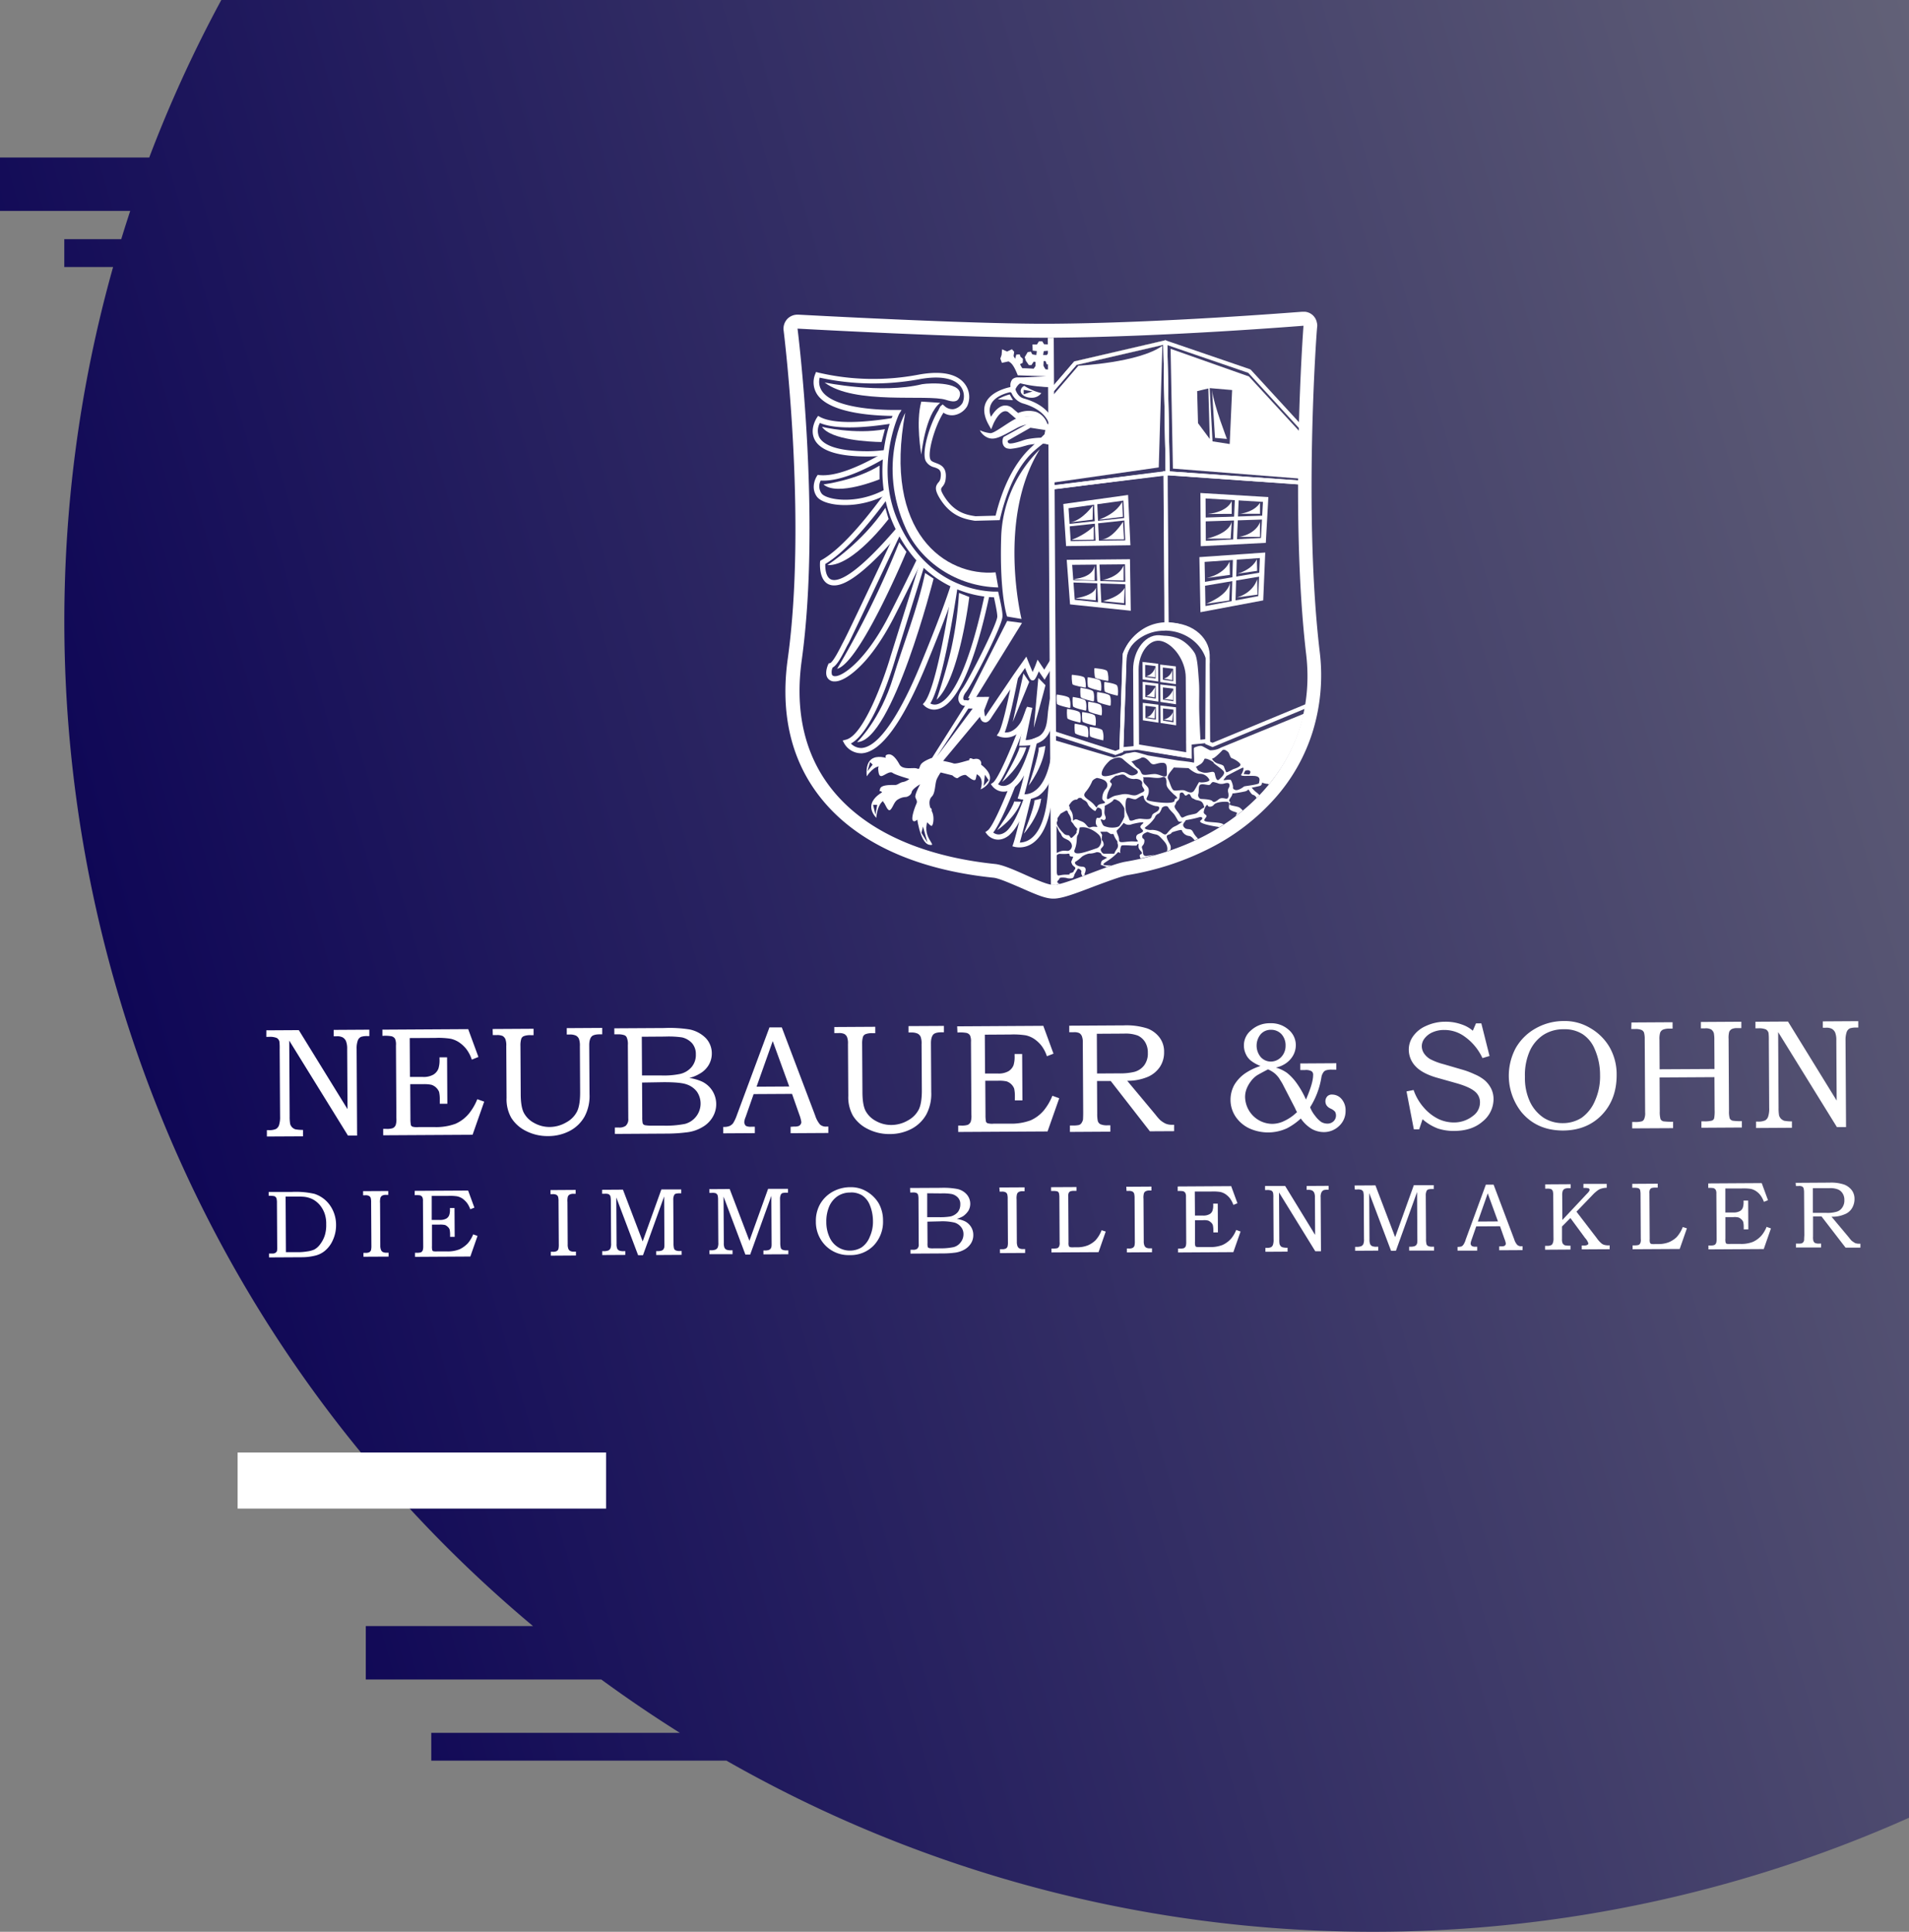 <svg id="Layer_1" data-name="Layer 1" xmlns="http://www.w3.org/2000/svg" xmlns:xlink="http://www.w3.org/1999/xlink" viewBox="0 0 715 723.51"><rect x="0" y="0" width="715" height="723.51" fill="#808080" stroke="none"/><defs><style>.cls-1,.cls-10,.cls-11,.cls-12,.cls-13,.cls-14,.cls-17,.cls-5,.cls-6,.cls-7,.cls-9{fill:none;}.cls-2{fill:url(#linear-gradient);}.cls-3{clip-path:url(#clip-path);}.cls-4{fill:#1a171b;}.cls-10,.cls-11,.cls-12,.cls-13,.cls-14,.cls-17,.cls-18,.cls-5,.cls-6,.cls-9{stroke:#fff;}.cls-10,.cls-11,.cls-12,.cls-13,.cls-14,.cls-17,.cls-18,.cls-5,.cls-9{stroke-miterlimit:10;}.cls-5,.cls-6,.cls-7{stroke-width:1.48px;}.cls-6,.cls-7{stroke-linejoin:round;}.cls-7{stroke:#1a171b;}.cls-18,.cls-8{fill:#fff;}.cls-9{stroke-width:1.85px;}.cls-10{stroke-width:1.89px;}.cls-11{stroke-width:2.06px;}.cls-12{stroke-width:0.98px;}.cls-13{stroke-width:1.92px;}.cls-14{stroke-width:1.44px;}.cls-15{clip-path:url(#clip-path-98);}.cls-16{clip-path:url(#clip-path-99);}.cls-17{stroke-width:2.23px;}</style><linearGradient id="linear-gradient" x1="1268.41" y1="439.13" x2="1986.85" y2="233.12" gradientUnits="userSpaceOnUse"><stop offset="0" stop-color="#0f0756"/><stop offset="1" stop-color="#626177"/></linearGradient><clipPath id="clip-path" transform="translate(-1205)"><path class="cls-1" d="M1599,126.31l1.18,205c4.79-.46,20.42-7.65,26.58-8.72,44-7.53,72.29-38.77,67.62-77.61-6.21-52.44-1.14-122.68-1-123.11-.35-.08-51.44,4.15-94.33,4.48m94.32-4.56h0"/></clipPath><clipPath id="clip-path-98" transform="translate(-1205)"><rect class="cls-1" x="1497.17" y="117.33" width="203.33" height="219.25" transform="translate(-1.28 9.19) rotate(-0.33)"/></clipPath><clipPath id="clip-path-99" transform="translate(-1205)"><path class="cls-1" d="M1505.42,247.4c-6.58,47.72,27.21,71.59,72.52,76.29,5.74.57,17.6,7.86,21.88,7.84l-1.18-205c-30.39.17-94.71-3.4-94.71-3.4s9,70.5,1.49,124.31"/></clipPath></defs><title>background-mainpage-gerade</title><path class="cls-2" d="M1287.89,0a487.67,487.67,0,0,0-27,59H1205V79h48.77q-1.74,5.28-3.36,10.58h-21.33V100h18.28c-50.78,180.59,5.17,381.7,157.26,509H1342v20h88.19q14.47,10.59,29.47,20h-93.13V659.4h110.54c137.94,78.69,303,83.87,442.93,21.4V0Z" transform="translate(-1205)"/><rect class="cls-1" x="1466.33" y="104.61" width="251.79" height="236.46" transform="translate(-1206.25 9.15) rotate(-0.33)"/><g class="cls-3"><path class="cls-4" d="M1631.38,281.26Z" transform="translate(-1205)"/></g><g class="cls-3"><polygon class="cls-1" points="429.95 276.02 417.82 282 379.31 269.63 368.78 180.65 436.4 162.88 436.92 253.03 429.95 276.02"/></g><g class="cls-3"><path class="cls-5" d="M1626.21,245,1625,281.13l-2.22.87-38.43-12.37-10.15-83.84,67.41-8.61.24,57.36s-6.33.38-10.08,3S1626.21,245,1626.21,245Z" transform="translate(-1205)"/></g><g class="cls-3"><polygon class="cls-1" points="499.85 178.87 436.66 163.65 437.11 241.82 443.72 274.48 454.19 279.05 493.99 262.55 499.85 178.87"/></g><g class="cls-3"><path class="cls-5" d="M1703.58,181.53l-62.1-4.35.51,57.45s5.47-.89,9,1.66,6.31,8.86,6.31,8.86l-.16,33,2,.85,39.8-16.5Z" transform="translate(-1205)"/></g><g class="cls-3"><polygon class="cls-1" points="437.34 177.26 359.06 186.79 402.77 136.02 436.46 128.21 437.34 177.26"/></g><g class="cls-3"><polygon class="cls-6" points="437.34 177.26 359.06 186.79 402.77 136.02 436.46 128.21 437.34 177.26"/></g><g class="cls-3"><line class="cls-7" x1="402.77" y1="136.02" x2="436.46" y2="128.21"/></g><g class="cls-3"><polygon class="cls-1" points="507.57 182.17 437.34 177.26 436.46 128.21 467.94 138.99 507.57 182.17"/></g><g class="cls-3"><polygon class="cls-6" points="507.57 182.17 437.34 177.26 436.46 128.21 467.94 138.99 507.57 182.17"/></g><g class="cls-3"><path class="cls-8" d="M1635,321.56s1.46,1.45,1.29,2.14,0,2.22-.5,2.48-1-.68-.51.18,3.35,1.86,4.12,1.77,4.19-1.22,4.19-1.22.94-1,.93-1.46-.18-2-.61-2.22-.86-1.54-1.64-1.71-1.8-.84-2.48-.5-3.78-1.43-4.79.54" transform="translate(-1205)"/></g><g class="cls-3"><path class="cls-8" d="M1645.93,324.33a20,20,0,0,1,2.13-1.13,18.82,18.82,0,0,1,2.56-.78c1.29-.27,3.76-2.17,3.59-1.48s.43.51.87,1.62.78,2.74,1.21,2.82,2.14-.95,2.14,0-.67,3.17-1.52,3.35.08-.52-1.88.44-2.13,1.55-3.93,2-2.13.78-2.65,0a1.87,1.87,0,0,0-2.06-.93l-.77.18s-2.15-.85-1.81-1.45a14.4,14.4,0,0,1,1.36-1.72Z" transform="translate(-1205)"/></g><g class="cls-3"><path class="cls-8" d="M1655.58,320.33l1.21,2.48a6,6,0,0,1,1.8,0c.43.17,1.71.07,2.06.76s-.59,2.91-.59,2.91l3.68-1s3.66-4.39,3.65-4.82-1.38-2.81-1.72-2.55-3.17,0-3.68,0-4.45.71-5.14.8-1.27,1.37-1.27,1.37" transform="translate(-1205)"/></g><g class="cls-3"><path class="cls-8" d="M1661.46,316.45a6.12,6.12,0,0,0,1.27-2.58c.17-.77.41-2.83.84-2.49a3.72,3.72,0,0,0,2.06.85c.77.16,2.91-1,2.91-1a24.53,24.53,0,0,1,0-2.48c.09-.35.85-1.29,1.37-1.12s2.91.75,3.26,1.69a18,18,0,0,1,.88,3.42,17.07,17.07,0,0,1,0,3c-.07,1.45-1.09,3.26-1.86,3a20,20,0,0,1-3.61-1.69c-.43-.34-1.63-1.36-2.74-.75a12.65,12.65,0,0,1-3.08,1.21c-.25.09-1.29-1.1-1.29-1.1" transform="translate(-1205)"/></g><g class="cls-3"><path class="cls-8" d="M1670,305.1s-.84,1.46-.07,1.88,2.57.5,2.92,1.18,2.06,1.27,2.15,1.79a13.07,13.07,0,0,0,1.21,3.16c.09-.09,1.53-1.89,1.79-2.32s4.6-3.63,3-5-2.75-2.12-3.26-1.6-1.89-1.19-2.57-.93-3.15,3.61-5.22,1.83" transform="translate(-1205)"/></g><g class="cls-3"><path class="cls-8" d="M1682.59,298.35s-.67,1.88-.84,2.14,0,1.8-.51,1.89-1.11.18-1.11.6.95.94,1.21,1.37a7.85,7.85,0,0,0,1.21,1.19s1.8.33,2.31-.44a4.29,4.29,0,0,0,.84-2.75c0-1.45.33-1.54-.62-2.48a5,5,0,0,0-2.49-1.52" transform="translate(-1205)"/></g><g class="cls-3"><path class="cls-8" d="M1700.2,264.51,1662.28,280a7.83,7.83,0,0,1-4,1c-.26,0-2.06-1.11-3-1.53s-2.74.45-3,.53c-.42.09.29,5.91-.22,5.65s-5.74-.82-5.74-.82l-11.4-1.9s-3.6-1.09-4.72-1.26c-.68-.08-2.31.44-3.08.45-.59,0-2.47,1.29-2.64.95l-2.31.7-40.91-12.09-146.63,33.89,128.6,105.59,160.84-4.6,147-114.37Zm-28.8,24.14s1-.43,1.63,0,.09,1,0,1.29-1.71-.08-2.06,0S1671.4,288.65,1671.4,288.65Zm-1.44,1.29c-.68,1,1.8.51,4.71.66s1.89,2,1.9,2.64-5.47,1.15-5.64,1.32-2.14,1.64-3.25,1.3-.86-.93-.86-1.28a7.2,7.2,0,0,0-.79-2.39c-.34-.42-2,0-2.57,0s.6-.95.85-1.55c0,0,5.55-2.94,6.15-3.12S1670.64,288.83,1670,289.94Zm-4.93,6.88c.35,1.8-.16,2.31-.67,2.32s-1.8-.59-2.83.18-1.78,1.47-2.47.7-4.2-.74-4.46-.83a1.54,1.54,0,0,1-.78-1.79c.34-.94-.1-3.08.75-3.52,1-.51,3.08.41,3.59,0s.68-1,1.28-1a10.37,10.37,0,0,1,2,.59,3.94,3.94,0,0,0,2,0c.69-.18,2-.61,2.06.58S1664.68,295,1665,296.82Zm-32.89,13c.18.69,1.64,1.19.61,1.88s-2.13.61-2.21,1.9,2,1.7-.93,1.54-5.56,1-5.49-.56-1.38-3.16-.7-3.68a19.35,19.35,0,0,0,2.46-2.75,2.75,2.75,0,0,0,2.92.58c1.45-.44,4.45-1,4.45-.63S1631.88,309.17,1632.14,309.85Zm-14.76,8a6.51,6.51,0,0,0,.85-1c.42-.6-.18-1.89-.44-2.06s0-2.05,0-2.05l-.69-1.19,2.56,0,1.38.85h1a8.77,8.77,0,0,0,1.21,2.39c.43.26.18,1.12.44,1.46a2.14,2.14,0,0,1-.42,1.8,7,7,0,0,0-.93,1.71l-3.86,0C1617.73,319.69,1617,318.24,1617.38,317.9Zm-.78-.68a1.82,1.82,0,0,1-1,.6c-4.27,1.48-7.35,2.53-8.12,1.42-.44-.6.42-1,.74-3.77.17-1.46,0-2.06.5-2.74.68-1,.41-2.75.76-2.75a6,6,0,0,1,2.39.07,11,11,0,0,1,4.56,2.55,3.33,3.33,0,0,1,.19,4.62Zm2.16-12.17c-.26-.6.07-2.23,0-3.17,0,0,2.91-1.39,3.24-2.16s1.89.33,2.23.5a8.21,8.21,0,0,1,1.9,2.65l0,3.08a15.25,15.25,0,0,1-1.87,3.43c-.51.61-2.82.88-4.44.46s-1.63-.42-2.33-2.13.6-.09,1.28-.61S1619,305.73,1618.76,305.05Zm2.24-11.91c-1.2-.6,2-2.58,2-2.58,1,.16,2.3-1,3.51,0a4.49,4.49,0,0,0,3.52,1.26c1-.18,3.08.41,2.75,1.87s2,2.3,0,3.17-2.13,1.46-4.44.88-3.17-.07-5.31.28-3.92,2.85-3.34,0S1622.21,293.81,1621,293.14Zm23.92,4.65c2.24,2.13.09.6,0,2.14s-7.7.56-9.59.06-.26-1.37-.1-3.08-.18-1.89-1.39-3.16-.1-1.89-.79-2.57h2.14c1,0,3.6.58,5.06,0s1.71,1,1.64,2.3S1642.68,295.67,1644.92,297.79Zm-14.25,9.07c-1.45.53-2.48,1-2.74,0s-1.21-2.3-1.3-3.67-.2-4.28.83-4.29,2.4.84,3.17.41,2.56-1.81,2.73-1a3,3,0,0,0,1.56,2.48,9.73,9.73,0,0,0,2.83,1.18c1,.08,1.8.16,1.29,1.28s-2.22,1.21-2.55,2.24-.42,1.45-2.31,1.38S1632.12,306.43,1630.67,306.86Zm3.36,3a13.76,13.76,0,0,0,3.49-3.53,2.38,2.38,0,0,1,1.44-1.55c.6-.26,1.28-2.23,1.28-2.23.93-.69,2-.78,2.39,0s1.64,1.88,2.24,2.65a25.39,25.39,0,0,1,1.3,2.21c.69,1.11,2.82-.35.69,1.11s-2,.79-3.5,2.25-1.44,2.4-2.9,1.47a6.74,6.74,0,0,0-4-1.35C1635.06,311,1633.17,310.36,1634,309.84Zm12.9-4.52c-1-1.71-2.5-2.73-1.82-3.76s0-.77,1.1-1.72.16-2.65,1.1-2.92c1.11-.35,1.2,1.11,1.8,1.11s1.19-1.3,1.8,0,.86.93,1.46,1.36,1.63.33,2.49.84,1.13,2,1.21,2.13-.85.35-2,1.47-.85.86-3.59,1.48S1648,307,1646.93,305.32Zm12.21-21.22c.51.17,2.89-2.16,3.57-2.93s1.72.07,2.23.5.79,2.22,1.47,2.39,2.92,1.44,3.18,2.29-2.21,1.64-2.55,1.73-2.65,1.55-2.82,1.13-.52-1.2-.79-2-1.63-.85-2.74-1.36S1658.62,284,1659.14,284.1Zm-4.79,2.34a3.61,3.61,0,0,0,1.71-2.07c.42-.77,3.77,1.18,3.51,1.35s2.67,2,3.62,3.06-.76,2.41-1.53,3.18-1.28-.16-1.63-2-2.32.1-4.72-.66-1.46-1-2.41-2Zm-4.18,1.31s2.32,2.12,4.12,2.11a4,4,0,0,1,3.61,2.12c.6,1-3.33,1.31-3.59,1s-.94,1.46-2,3.09-2.74.28-3.77,0-2.91.27-3.85,0-1.47-2.9-2.16-4.19.92-2.74,2.11-4.37Zm-17.83-3.84c1.11-.52,2.22.24,3.43,1.69s2.14.25,4.37.15,1.81,1.53,1.91,4-2.66.1-4.71.2-2.91.44-4,.28-.87-1.62-2.07-2.39-1.47-1.61-2.5-2.55C1628.66,285.22,1631.23,284.43,1632.34,283.91Zm-14.7,5.65c.33-2.4,3.14-4.73,3.14-4.73s3-2,4.8-.45a51.23,51.23,0,0,0,4.21,3.4c1.46.84,2.15,1.87,0,2.57s-2.84-1.7-5.15-1C1622.44,289.87,1617.32,292,1617.64,289.56Zm-6.2,7.31a15.17,15.17,0,0,0,2.54-4c.34-1,1.88-1.46,1.88-1.46s2.48.41,3.26,1.26a2,2,0,0,1,0,2.91,5.28,5.28,0,0,0-1.26,3.52c-.08,1.11,2.49,1.53-.25,2s-1,2.58-2.73.45S1610.08,298.68,1611.44,296.87Zm-5.29,3.71c1.45-1.55,2.14-.78,2.39-1.21a1.13,1.13,0,0,1,1.88,0c.78.51,1.38.59,1.9,1.53a4,4,0,0,0,1.12,1.62c.77.77,1.72,1.45,1.89,1.19s.59-1.29.93-1.21,1.37.34,1.38,1.28.35,1.63-.5,2.4-1.37-.76-1.7,1.38,1.72,2.3-.33,2.14-1.88,1-3.09-.49-1.55-1.28-3.35-2.12-1.7,1.72-1.8-.85-1.3-2.73-1.22-3.67C1605.73,301.78,1604.79,302.13,1606.15,300.58Zm-5.1,6.88a3.05,3.05,0,0,0,0-.94l1.19-1.72,2.13-1.21s.6.17.6.6.69,1,1,2a2.39,2.39,0,0,1,.18,1.45,12.5,12.5,0,0,1,.86,1,6.41,6.41,0,0,0,1.21,1.53c.6.51-.17,1.11,0,1.46s-.59,1.11-1.53,2-.78-.85-1.72-.76a2.14,2.14,0,0,1-1.72-.84,11.86,11.86,0,0,1-2.15-2.73C1600.46,307.81,1601,307.81,1601.05,307.46ZM1596.9,315c-.35-1.11.67-2.4.93-2.66,1.1-1.29,1.36-1.72,2-1.81-.52-.51.5-1.11.59-1.11.68-.27.78,1.62,1.73,2.55.43.43.35,1.37,1.55,2s1.54.68,2,1.19a2.34,2.34,0,0,1,.78,1.79,2,2,0,0,1-1,1.55c-.6.35-.94.09-2,.1-1.89.09-2.65,1.21-3.34.79-.43-.26-.09-.69-.6-1.54-.35-.6-.69-.59-1.73-1.7A8.62,8.62,0,0,1,1596.9,315Zm1.59,8.81s-1.2.18,0-1,2.29-2.49,2.29-2.49a1.67,1.67,0,0,1,1.37-.53,20.47,20.47,0,0,0,2.48,0s1-.26.95.25.26.77.94.77.35.25,0,1.2-.43.6,0,1.62,1.8,1.1,1,2.05.09.77-1.45,1.29,1,.6-1.79.61-3.17,1-3.43-.58S1598.49,323.83,1598.49,323.83Zm10,8.76c-1.37-.08-1.8-.59-2.4-.59a23.75,23.75,0,0,1-4.28-1.08c-1.89-.51.07-1.37,0-1.89s2.48-.35,2.91-.1a4.56,4.56,0,0,0,1.88,0c.6-.09.85-1.46.85-1.46s.93-1.55,1.1-1.89c.25-.69,1.71.42,1.46,1s.44,1.62.79,2.48.94.68,1.12,1.45C1611.89,331.2,1609.84,332.67,1608.47,332.59Zm12-6.23a8.28,8.28,0,0,1-1.71.52,28.27,28.27,0,0,0-3.85.62c-1.88.53-3.85.37-3.77,0s1.44-2.83-.87-2.9-3.17-1.53-2.41-1.87a14.57,14.57,0,0,0,2.39-1.9,7.38,7.38,0,0,1,2.65-1.13,7.13,7.13,0,0,0,2.56-.44c.6-.26,2,.16,2.06.76s2.15,1.18,2.15,1.18a18,18,0,0,1-1.71,1c-.68.34-.67,1.71-.67,1.71l1.89.68C1619,324.57,1620.94,326,1620.51,326.36Zm13.43-1.11c-1.36,0-2.4-.5-4,0s-2.39,1.46-3.25.61,4.61-1.74-2.15-1.7-7.45.05-4.89-1.6a21.71,21.71,0,0,0,4.18-3.44l.86.42c-.26-.34,0-2.57.41-2.83s3.85,0,3.85,0h1.71c.09,0,.94-1.55.77,0s1.3,2.13,1.3,2.81-1.45.1-.5,2,2,2.64,2.67,2.29C1635.48,323.62,1635.31,325.24,1633.94,325.25Zm6.31-5.26c-.94.09-3.17.19-5.39.55s-1.46-1.19-2-2.56.5-1,.75-2.57-.69-.94-.78-2,1.36-1.55,2-1.81a14.79,14.79,0,0,0,2.66.85c1.28.24,1.46.42,2.75,1.78s1.89,2.13,2,3.5A2.06,2.06,0,0,1,1640.25,320Zm7.55,2.1c-3.16,1.39-3.26-.32-5.32-1.51s.76-1.12,1-2.66-.61-1.88-1.3-3.84,1.1-1,1.78-2.33c0,0,3.5-1.22,3.68-.79a3.36,3.36,0,0,0,2.58,2.13c1.71.07,3.44,3.23,3.62,5.11S1651,320.7,1647.8,322.09Zm14.07-8.47c-.33,1.2-2.63,2.93-4.68,4.14s-1.37-.25-1.88,0-1-2.39-1.39-3.25-1.21-1.19-2.07-2.9-2.23-.5-3.27-1.69.08-1.8.59-2.74a41.35,41.35,0,0,0,4.7-1c1.2-.44,2.14.16.86,1.11s3.35,1.94,6.18,2.36S1662.12,312.51,1661.87,313.62Zm4.6-4c-.83,3.61-1.88.19-2.91-.66s-2.74-.84-5.49-1.08-2.06-.76-1.38-1.71-.52-1-.78-1.71,1.09-3.94,1.53-2.66c.17.51,1.54.51,2.22-.36s2.74-1.21,4.71-1.14.35,1.89,1.21,2.82,2.75,1,2.75,1.44A22.91,22.91,0,0,0,1666.47,309.65Zm6.14-5.77c-.77.95-1.63.18-2.58-.75s-1.2-.85-3.43-1.35-.18-1-1-1.54,1-1.8,1-3a46.92,46.92,0,0,0,4.79-.8c1.11-.35,1-.69,1.2-.69s1,1.88,1.81,2a2,2,0,0,1,1.38,2C1675.75,300.53,1673.37,302.94,1672.61,303.88Zm7.26-2.52a2.32,2.32,0,0,1-1.54,1.12h-1.54a1.42,1.42,0,0,0-.43-1.11c-.52-.51.07-1.54.41-2.14a1.72,1.72,0,0,0,0-1.37,13.42,13.42,0,0,0-1.55-1.36,9.64,9.64,0,0,1-1.38-1.45s1.79-.35,2.91-.62a1.13,1.13,0,0,0,.93-1.29,7.34,7.34,0,0,0,2.14.5c.86,0,.78,1.37.53,2.06s1,1.87,1.21,2S1680.21,300.5,1679.87,301.36Z" transform="translate(-1205)"/></g><g class="cls-3"><path class="cls-8" d="M1612.65,328.8v3c0,.42-.67,1-.67,1.54s.26,1.2,2.83,1,6,.74,7-.64,1-2.14.75-2.66-4.54-.4-4.12-1.34-.78-1.8-1.12-1.54a33.37,33.37,0,0,1-4.7.63" transform="translate(-1205)"/></g><g class="cls-3"><path class="cls-8" d="M1621.79,325.07a1.51,1.51,0,0,1-.51,1.62c-.85.87-1.36.78-1.44,1.47s-1.62,1.72.09,1.71,1.62-.44,2.83.41,1.12,1.28,2.58,1.44,4-1.3,3.84-1.65a6.14,6.14,0,0,0-1.3-2,7.22,7.22,0,0,1-1.63-1.44c0-.17-.44-1.54-1-1.28s-3.51-.32-3.51-.32" transform="translate(-1205)"/></g><g class="cls-3"><path class="cls-8" d="M1629.76,326.65c-.34.34-1.62.69-.68,1.46s1.89,1.1,1.73,2.21-2.13,1.64-2,2-1,1.29,1,1.37a30.62,30.62,0,0,0,4.88,0c.6-.18,2.74-.45,3.07-1.39s.93-2,0-2.57-1.47-1.44-1.9-1.7-2.57-1.27-2.32-1.44-1.45-.08-1.88-.16a18.3,18.3,0,0,0-2.48.18h.6v.09Z" transform="translate(-1205)"/></g><g class="cls-3"><path class="cls-8" d="M1639.36,329.42c-.34.08-.16,1.37-.16,2.22s-.59,1.38-1,2.06-2.31-.07-2.39.7-.85,1.12.86,1.54,4.2.15,4.88.48,2.23.93,3,.41a7.92,7.92,0,0,0,2.56-2.49c.08-.52.84-2.15,0-2.14s-3.17-.67-3.34-1a2.84,2.84,0,0,0-1.46-1.11,4.69,4.69,0,0,0-2.92-.66" transform="translate(-1205)"/></g><g class="cls-3"><path class="cls-8" d="M1659.39,328.53a7.74,7.74,0,0,1-2.56,1.47c-.68.09-2.31.61-2.3,1.13s.25.34,1.11.42,1.36-1.64,1.8,0,.18,1.8.44,2.74.27,1.62,1.64,1.44,3.17.07,4.27-1.48,1.28-1.29,1.61-3.18.58-2.65-.53-3.16-1.46-.76-2.32-.5l-3.84,1.13Z" transform="translate(-1205)"/></g><g class="cls-3"><path class="cls-8" d="M1664.69,326.27c.25.26,1.8.94,1.8,1.88a16.64,16.64,0,0,0,0,2.91,2.24,2.24,0,0,0,2.58,1.95c1.54-.09,4.79-.54,6.5-1.58s3.83-4,3.65-5.41a4.61,4.61,0,0,0-2.16-3.84c-1.55-.76-1.8-.59-3.44-1.44s-3.35-2.37-3.68-1-3.24,2.07-3.15,3.53-2.12,3-2.12,3" transform="translate(-1205)"/></g><g class="cls-3"><path class="cls-8" d="M1674.15,320.23c.86-.86.59-1.72.76-2.75s-.27-2.31.59-2.31a3.69,3.69,0,0,0,3.07-2.07,9.14,9.14,0,0,1,1.69-3c.77-.95.76-2.15,2.13-1.3a14.39,14.39,0,0,0,3.52,1.69,2.76,2.76,0,0,1,2.24,2.56c.44,1.8-1.19,0-.84,2.74s1.82,2.48,1.4,3.94.09,1.71-2.13,2-3.86-.41-4.71.54-1.7,1.55-2.65.78a51.29,51.29,0,0,0-5.07-2.79" transform="translate(-1205)"/></g><g class="cls-3"><path class="cls-8" d="M1683.07,306.91c-.09.25,0,1.11,1.21,1.62s2.4.5,2.91,1.09a15.48,15.48,0,0,0,1.55,1.7c.52.43,2.06-.09,2-.86s-.53-2.74-.88-4.54-1.72-2.3-2.23-1.7A16.91,16.91,0,0,1,1685,306a7.7,7.7,0,0,1-2,1" transform="translate(-1205)"/></g><g class="cls-3"><polygon class="cls-1" points="422.42 203.29 400.16 203.59 399.23 189.55 421.64 186.43 422.42 203.29"/></g><g class="cls-3"><polygon class="cls-9" points="422.42 203.29 400.16 203.59 399.23 189.55 421.64 186.43 422.42 203.29"/></g><g class="cls-3"><polygon class="cls-1" points="422.56 227.69 401.66 225.5 400.55 210.61 422.29 210.4 422.56 227.69"/></g><g class="cls-3"><polygon class="cls-10" points="422.56 227.69 401.66 225.5 400.55 210.61 422.29 210.4 422.56 227.69"/></g><g class="cls-3"><path class="cls-1" d="M1641,234.2c-8.56,1.17-14.86,7-14.82,13.27L1625,280.61l32.51-3.09-.18-32.19c0-6.34-6.84-12.38-16.33-11.13" transform="translate(-1205)"/></g><g class="cls-3"><path class="cls-5" d="M1641,234.2c-8.56,1.17-14.86,7-14.82,13.27L1625,280.61l6.67-.63,18.68,3.23-.2-5,7.36-.72-.18-32.19C1657.25,239,1650.45,233,1641,234.2Z" transform="translate(-1205)"/></g><g class="cls-3"><path class="cls-1" d="M1640.21,239.09c-5.31-1.26-9.81,4.93-9.78,11.7l.17,28.93,19.71,3.23-.17-29.28c0-6.68-4.87-13.33-9.93-14.58" transform="translate(-1205)"/></g><g class="cls-3"><path class="cls-11" d="M1640.21,239.09c-5.31-1.26-9.81,4.93-9.78,11.7l.17,28.93,19.71,3.23-.17-29.28C1650.1,247,1645.27,240.34,1640.21,239.09Z" transform="translate(-1205)"/></g><g class="cls-3"><path class="cls-8" d="M1641.22,236.17c8.82,0,16,6.5,16.1,14.55a13.72,13.72,0,0,1-.16,1.88,13.9,13.9,0,0,0,.91-5c0-8.05-7.28-14.6-16.09-14.55-8.14.05-14.78,5.65-15.77,12.85a16.09,16.09,0,0,1,15-9.68" transform="translate(-1205)"/></g><g class="cls-3"><polygon class="cls-1" points="428.42 248.46 433.3 249.03 433.33 254.68 428.45 254.02 428.42 248.46"/></g><g class="cls-3"><polygon class="cls-12" points="428.42 248.46 433.3 249.03 433.33 254.68 428.45 254.02 428.42 248.46"/></g><g class="cls-3"><polygon class="cls-1" points="435.02 249.45 439.9 250.02 439.93 255.67 435.05 255.01 435.02 249.45"/></g><g class="cls-3"><polygon class="cls-12" points="435.02 249.45 439.9 250.02 439.93 255.67 435.05 255.01 435.02 249.45"/></g><g class="cls-3"><polygon class="cls-1" points="428.46 255.91 433.34 256.48 433.38 262.21 428.49 261.47 428.46 255.91"/></g><g class="cls-3"><polygon class="cls-12" points="428.46 255.91 433.34 256.48 433.38 262.21 428.49 261.47 428.46 255.91"/></g><g class="cls-3"><polygon class="cls-1" points="435.06 256.9 439.94 257.47 439.98 263.2 435.09 262.46 435.06 256.9"/></g><g class="cls-3"><polygon class="cls-12" points="435.06 256.9 439.94 257.47 439.98 263.2 435.09 262.46 435.06 256.9"/></g><g class="cls-3"><polygon class="cls-1" points="428.51 263.78 433.39 264.36 433.42 270.09 428.54 269.35 428.51 263.78"/></g><g class="cls-3"><polygon class="cls-12" points="428.51 263.78 433.39 264.36 433.42 270.09 428.54 269.35 428.51 263.78"/></g><g class="cls-3"><polygon class="cls-1" points="435.1 264.77 439.99 265.34 440.02 271.08 435.14 270.34 435.1 264.77"/></g><g class="cls-3"><polygon class="cls-12" points="435.1 264.77 439.99 265.34 440.02 271.08 435.14 270.34 435.1 264.77"/></g><g class="cls-3"><path class="cls-8" d="M1638.67,238.24a15,15,0,0,1,6.94.65c3.08.92,5.67,3.82,6.79,5.61s1.32,6.5,1.6,10.09c.28,3.17.12,6.08.14,10.1s.51,13.1.51,13.1l-3.94-.24s-.17-29-1.89-31-3.11-4.69-5.09-5.88-3.69-2.46-5.06-2.45" transform="translate(-1205)"/></g><g class="cls-3"><path class="cls-8" d="M1617.92,277.23s-4.46-1-4.64-1.52-.27-3.59,0-3.51,4.12.49,4.63,1.35a7.44,7.44,0,0,1,.28,3.76Z" transform="translate(-1205)"/></g><g class="cls-3"><path class="cls-8" d="M1605.52,265.14s-4.46-1-4.63-1.51-.28-3.6,0-3.51,4.11.49,4.63,1.34a7.59,7.59,0,0,1,.28,3.77Z" transform="translate(-1205)"/></g><g class="cls-3"><path class="cls-8" d="M1615.06,271.77s-4.46-1-4.63-1.6-.28-3.6,0-3.51,4.11.57,4.63,1.34.45,3.76.19,3.77Z" transform="translate(-1205)"/></g><g class="cls-3"><path class="cls-8" d="M1617.35,267.9s-4.46-1-4.63-1.6-.28-3.59,0-3.51,4.11.58,4.63,1.34.45,3.77.19,3.77Z" transform="translate(-1205)"/></g><g class="cls-3"><path class="cls-8" d="M1614.41,262.69s-4.46-1-4.63-1.6-.28-3.59,0-3.51,4.11.58,4.63,1.35.45,3.76.19,3.76Z" transform="translate(-1205)"/></g><g class="cls-3"><path class="cls-8" d="M1620.67,264.29s-4.46-1-4.64-1.6-.27-3.6,0-3.51,4.12.57,4.64,1.34.44,3.76.19,3.76Z" transform="translate(-1205)"/></g><g class="cls-3"><path class="cls-8" d="M1611.52,266.14s-4.46-1-4.64-1.6-.27-3.6,0-3.51,4.12.57,4.64,1.34.44,3.76.19,3.77Z" transform="translate(-1205)"/></g><g class="cls-3"><path class="cls-8" d="M1609.4,270.6s-4.46-1-4.63-1.6-.28-3.59,0-3.51,4.11.58,4.63,1.34.45,3.77.19,3.77Z" transform="translate(-1205)"/></g><g class="cls-3"><path class="cls-8" d="M1612.26,276.15s-4.46-1-4.63-1.6-.28-3.6,0-3.51,4.11.57,4.63,1.34.45,3.77.19,3.77Z" transform="translate(-1205)"/></g><g class="cls-3"><path class="cls-8" d="M1623.38,260.5s-4.45-1-4.63-1.6-.28-3.59,0-3.51,4.12.58,4.63,1.35.45,3.76.2,3.76Z" transform="translate(-1205)"/></g><g class="cls-3"><path class="cls-8" d="M1617.12,258.74s-4.45-1-4.63-1.6-.28-3.59,0-3.51,4.12.58,4.63,1.34.45,3.77.2,3.77Z" transform="translate(-1205)"/></g><g class="cls-3"><path class="cls-8" d="M1619.76,255s-4.46-.75-4.63-1.26-.45-3.59-.11-3.51,4.11.32,4.63,1.09.62,3.76.36,3.76Z" transform="translate(-1205)"/></g><g class="cls-3"><path class="cls-8" d="M1611.3,257.49s-4.46-.74-4.63-1.26-.45-3.59-.11-3.51,4.11.32,4.63,1.09.62,3.76.36,3.76Z" transform="translate(-1205)"/></g><g class="cls-3"><path class="cls-8" d="M1634.3,268.57l3.17.5.15-3.94s-1.26,3.43-3.32,3.44" transform="translate(-1205)"/></g><g class="cls-3"><path class="cls-8" d="M1640.73,269.48l3.34.49.33-3.34a4.74,4.74,0,0,1-3.67,2.85" transform="translate(-1205)"/></g><g class="cls-3"><path class="cls-8" d="M1640.94,261.77l3.43.41,0-3.77s-1.27,2.84-3.41,3.36" transform="translate(-1205)"/></g><g class="cls-3"><path class="cls-8" d="M1634.26,260.7l3.17.49.23-3.85c-.08,0-1.52,2.83-3.4,3.36" transform="translate(-1205)"/></g><g class="cls-3"><path class="cls-8" d="M1634.22,253.25l3.42.41,0-3.77a4.4,4.4,0,0,1-3.4,3.36" transform="translate(-1205)"/></g><g class="cls-3"><path class="cls-8" d="M1640.9,254.15l3.17.58,0-3.85a4.43,4.43,0,0,1-3.15,3.27" transform="translate(-1205)"/></g><g class="cls-3"><polygon class="cls-1" points="450.68 203.56 473.19 202.4 474.04 187.07 450.57 185.66 450.68 203.56"/></g><g class="cls-3"><polygon class="cls-13" points="450.68 203.56 473.19 202.4 474.04 187.07 450.57 185.66 450.68 203.56"/></g><g class="cls-3"><line class="cls-14" x1="462.57" y1="202.46" x2="463.25" y2="186.45"/></g><g class="cls-3"><line class="cls-14" x1="451.14" y1="194.56" x2="473.65" y2="193.83"/></g><g class="cls-3"><path class="cls-8" d="M1666.33,195.45l-.39,6.25-9,.05c-.09,0,8.3-1.67,9.38-6.3" transform="translate(-1205)"/></g><g class="cls-3"><path class="cls-8" d="M1669.23,192.43l7.7,0,0-4.2c0,.09-1.61,3.35-7.68,4.24" transform="translate(-1205)"/></g><g class="cls-3"><path class="cls-8" d="M1668.93,201.08l8,0,0-5.65c.09,0-1.17,4.45-7.93,5.69" transform="translate(-1205)"/></g><g class="cls-3"><path class="cls-8" d="M1657.33,192.5l9-.05,0-4.88c0,.09-1.26,4.12-9,4.93" transform="translate(-1205)"/></g><g class="cls-3"><polygon class="cls-1" points="450.56 228.13 472.2 224.06 472.88 207.97 450.2 209.55 450.56 228.13"/></g><g class="cls-3"><polygon class="cls-13" points="450.56 228.13 472.2 224.06 472.88 207.97 450.2 209.55 450.56 228.13"/></g><g class="cls-3"><line class="cls-14" x1="462.02" y1="225.49" x2="462.52" y2="208.71"/></g><g class="cls-3"><line class="cls-14" x1="450.93" y1="218.71" x2="472.57" y2="215.07"/></g><g class="cls-3"><path class="cls-8" d="M1665.69,218.31l-.3,6.59-8.64,1.25c0-.08,7.94-2.87,8.94-7.84" transform="translate(-1205)"/></g><g class="cls-3"><path class="cls-8" d="M1668.5,214.87l7.35-1.07-.11-4.37c0,.09-1.43,3.69-7.24,5.44" transform="translate(-1205)"/></g><g class="cls-3"><path class="cls-8" d="M1668.29,223.77l7.7-1.07-.12-5.82s-1.08,4.89-7.58,6.89" transform="translate(-1205)"/></g><g class="cls-3"><path class="cls-8" d="M1657,216.48l8.65-1.17-.12-5.05c0-.08-1.17,4.38-8.53,6.22" transform="translate(-1205)"/></g><g class="cls-3"><polygon class="cls-8" points="412.54 226.63 411.25 225.96 410.65 210.46 411.76 210.54 412.54 226.63"/></g><g class="cls-3"><path class="cls-8" d="M1606.44,217.28l21.07.65-.17.94-20.89-.73Z" transform="translate(-1205)"/></g><g class="cls-3"><polygon class="cls-8" points="411.64 203.61 410.35 203.19 409.75 188.21 410.95 188.03 411.64 203.61"/></g><g class="cls-3"><path class="cls-8" d="M1605.29,196.23l21.22-2.27-.16.95-21,2.26Z" transform="translate(-1205)"/></g><g class="cls-3"><path class="cls-8" d="M1606.44,202.13c-.6.17,8.22,0,8.22,0l0-5a25,25,0,0,1-8.19,5" transform="translate(-1205)"/></g><g class="cls-3"><path class="cls-8" d="M1606,195.62l8.22-1,.14-5.31s-3.91,5.51-8.36,6.3" transform="translate(-1205)"/></g><g class="cls-3"><path class="cls-8" d="M1616.59,194.62c-.26.09,9-1.08,9-1.08l-.29-5.65s-1.6,4.12-8.69,6.73" transform="translate(-1205)"/></g><g class="cls-3"><path class="cls-8" d="M1617.23,202.06,1626,202l-.38-6.59s-4.07,6.7-8.35,6.64" transform="translate(-1205)"/></g><g class="cls-3"><path class="cls-8" d="M1625.84,211.86l0,5.56-8.05-.21c0,.09,6.24-.89,8-5.35" transform="translate(-1205)"/></g><g class="cls-3"><path class="cls-8" d="M1615,212l0,5.39s-8.3-.29-7.79-.47,6.85-.46,7.76-4.92" transform="translate(-1205)"/></g><g class="cls-3"><path class="cls-8" d="M1607.77,224.12l7.62.73.14-5.65s1,3.42-7.76,4.92" transform="translate(-1205)"/></g><g class="cls-3"><path class="cls-8" d="M1618.22,225.09c-.18.09,7.79.81,7.79.81l.23-5.74c-.09,0-1.1,3.09-8,4.93" transform="translate(-1205)"/></g><g class="cls-3"><path class="cls-8" d="M1640.35,129.5,1639,175.06l-70.83,10.16s17.77-21.59,40.73-48.26c0,0,22.6-1.07,31.46-7.46" transform="translate(-1205)"/></g><g class="cls-3"><path class="cls-8" d="M1658.94,146l1.13,18,4.46.4c.08.08-4.87-12.39-5.59-18.38" transform="translate(-1205)"/></g><g class="cls-3"><polyline class="cls-6" points="359.06 186.79 402.77 136.02 436.46 128.21 437.34 177.26"/></g><g class="cls-15"><path class="cls-8" d="M1693.22,122h0m-189.46,1.08s64.32,3.57,94.71,3.4c43-.25,94.41-4.48,94.75-4.48-.08.42-5.16,70.66,1,123.1,4.59,38.85-23.57,70.17-67.62,77.62-6.33,1.06-22.63,8.69-26.92,8.71s-16.13-7.18-21.87-7.83c-45.23-4.62-79.1-28.57-72.53-76.3,7.4-53.72-1.57-124.22-1.57-124.22m189.43-6.31h-.51c-2.83.18-52.8,4.24-94.24,4.48-30,.17-93.77-3.4-94.45-3.4h-.34a5.27,5.27,0,0,0-3.76,1.65,5.34,5.34,0,0,0-1.35,4.2c.09.69,8.8,70.5,1.57,122.94-2.88,20.56,1.24,38.09,12.11,51.9,13.19,16.79,35.6,27.19,65,30.19,2.06.24,6.44,2.19,10,3.71,5.75,2.53,9.35,4.14,12.43,4.12s7.61-1.67,15.3-4.63c4.7-1.74,10-3.73,12.48-4.18a105.69,105.69,0,0,0,31.36-10.37A82.17,82.17,0,0,0,1682.51,299a68.09,68.09,0,0,0,14.15-25,71.6,71.6,0,0,0,2.66-29.64c-6.12-51.25-1.29-119.34-1-121.82a4.08,4.08,0,0,0-.1-1.72,5,5,0,0,0-5-4.08" transform="translate(-1205)"/></g><g class="cls-16"><path class="cls-8" d="M1584.83,300.19c-.33,2.23-6.36,10.74-6.36,10.74s6.74-4.4,8.93-10.67Z" transform="translate(-1205)"/></g><g class="cls-16"><path class="cls-8" d="M1592.45,299.72c.1,2.4-4,12.52-4,12.52s5.62-6.19,6.52-13.13Z" transform="translate(-1205)"/></g><g class="cls-16"><path class="cls-8" d="M1588.76,299.49a7.37,7.37,0,0,1-1.62-.17l-1-.25.33-1c.51-1.46,1.26-4.46,2.1-7.71a15,15,0,0,1-3.74,4.64c-3.84,2.93-7,.9-8.14-.55l-.6-.77.85-.6c2.39-1.81,9-18.12,12.51-28l1.8.59-3.35,12.61,7.86-3.13,4.22-10.38c.08-.6.42-1.63,1.36-1.47,1.2.17,1.37.17,0,16.27-.8,9.42-3.33,15.69-7.43,18.54A11.25,11.25,0,0,1,1588.76,299.49Zm-.09-2a6.61,6.61,0,0,0,3.93-1.31c2.47-1.73,5.61-6.11,6.58-17,.4-4.37.64-7.45.71-9.59l-3.39,4.9-3,3.1C1593.1,279.08,1590.26,292.2,1588.67,297.52Zm-9.87-3.8c.86.6,2.49,1.27,4.79-.37,3.75-2.85,6.44-11.34,7.7-15.37l-3.93.79.66-4.71C1585.23,281.18,1581.35,290.62,1578.8,293.72Z" transform="translate(-1205)"/></g><g class="cls-16"><path class="cls-8" d="M1588.32,252.23l-4,18.17s5.74-13.81,6.16-15Z" transform="translate(-1205)"/></g><g class="cls-16"><path class="cls-8" d="M1593.9,253.91l-1.7,18.67s4.12-14.66,4.37-15.95Z" transform="translate(-1205)"/></g><g class="cls-16"><path class="cls-8" d="M1586.85,279.89c-.41,2.66-6.51,13-6.51,13s6.81-5.44,9.08-13Z" transform="translate(-1205)"/></g><g class="cls-16"><path class="cls-8" d="M1594.05,280c.18,2.74-3.78,14.23-3.78,14.23s5.53-7,6.25-14.84Z" transform="translate(-1205)"/></g><g class="cls-16"><path class="cls-8" d="M1575.53,261l-7,.05-14.42,22.77s-3.51,1.21-4.27,2.59-.25,1.8-1.53,1.38-5.22.71-6.43-1.51-2.68-4-4.22-3.74-.85,1.29-.85,1.29-3,2.41-2.89,4.13.36,3,1.48,2.64,2.9-1.9,3.93-1.13,6.26,2.27,6.26,2.27a5.43,5.43,0,0,1-2.31,1.13c-1.28.18-2,1.12-3,1.13s-5.22-.23-5.64,1.4-.17.51.52,1.11.11,3.34.8,4,1.56,3.76,2.58,2.72,1.35-3.09,2.89-3.87a5.92,5.92,0,0,1,2.9-.87c.26,0,1.89-.52,2.13-1.81s3.16-2.93,3.16-2.93-2.12,3.87-1.77,4.89.86,1.37.35,2.48-2.11,5.41-1.25,6.26,1.8-1.12,3.08-1,3.44,3.32,4,2.89,1-3.52,0-5.39-1.39-4.19,0-5.57,1.08-5,1.93-6.69a19.57,19.57,0,0,1,1.36-2.32l4.37,1.09s1.55,1.45,2.14.93,2.39-1.38,3-1,3.19,2.81,3.61,1.44.82-5.32,1.6-5.15.84-2.75-1.82-2.39-6.92,2.1-8.12,1.68-3.86-.92-3.86-.92l15-18Zm-19.65,22.38,11.8-18h1.62Z" transform="translate(-1205)"/></g><g class="cls-16"><path class="cls-8" d="M1529.64,290.75s2.88-4.55,5.72-3.63,3.92-2.42,3.92-2.42S1528.55,279.46,1529.64,290.75Zm.25-1.89,1-3.43.95.94Z" transform="translate(-1205)"/></g><g class="cls-16"><path class="cls-8" d="M1537.2,295.84s-9.91,3.83-4,10.47c0,0,.31-6.42,4.07-7S1537.2,295.84,1537.2,295.84Zm-4.31,9.27-.88-3.67h1.54Z" transform="translate(-1205)"/></g><g class="cls-16"><path class="cls-8" d="M1572.59,286.48c-7.31-5.87-3.59.45-3.59.45l-.84,2.57s6.16-.55,4.14,6.14C1572.3,295.64,1580,292.34,1572.59,286.48Zm.82,7.87.49-4.2,1.38,2.05Z" transform="translate(-1205)"/></g><g class="cls-16"><path class="cls-8" d="M1553,306.11c3.81-7.21-4.72-1.08-4.72-1.08s1.09,10.69,4.77,11.36S1549.29,313.41,1553,306.11Zm-2.88,5.84.58-2.4,1.66,6Z" transform="translate(-1205)"/></g><g class="cls-16"><path class="cls-1" d="M1615.3,164.49l-4.46-16.93-6-4.84s-4.77,3-17.8-.16c-3.18-.75-2.39,2.42-2.39,2.42l-1,4.28,4.47,3.49,5.92,2.36,3.88,4.6-.58,3.34s-1.53,1.64-5.19,5.08c-6.47,6-10.79,15.48-13.21,25.94l-8.39.21c-3.85-.57-8.65-1.57-12.72-8.31-2.59-4.44.24-3.43.65-6.51.91-6.17-4.39-4.09-5.69-7-1.39-3.07,1.72-13.2,4.78-18.09.17-.26.59-1.2.76-1.38,3.36,3.07,7,.82,8.3-1.33,1.86-3.18,1-13.87-17.53-10.34a91.7,91.7,0,0,1-37.5-.81c-5,15.26,29.53,14.29,29.53,14.29-1,1.64-9.12,21.2-.53,40.85s24.38,26.74,37,27.09h.68a45.48,45.48,0,0,1,1.42,8.47c-.32,3.6-10.82,24.12-13.29,27.3s-1.08,4.89,0,4.88,6.25.48,6.53,3.73,1.47,3.07,2.75,1.1,9.93-14.79,9.93-14.79l3.73-5.33s2.18,5.64,2.52,5.73,2.12-4.47,2.12-4.47l2.33,3.5,3.56-5.84,6.49,12.89,14.22.77Z" transform="translate(-1205)"/></g><g class="cls-16"><path class="cls-8" d="M1512.88,159.86s12.26,3,23.55.89l-1.26,4.8c-4.37-.06-19-.75-22.29-5.69" transform="translate(-1205)"/></g><g class="cls-16"><path class="cls-8" d="M1513.43,181.43s12.15-1.53,21-7.06l0,5.14s-15.8,6.51-21,1.92" transform="translate(-1205)"/></g><g class="cls-16"><path class="cls-8" d="M1513.81,143.24s21.17,4.42,36.56.65c3.08-.53,16-.95,14,4.8-.76,2.06-2.47,1.9-5.13,1.05-6.86-2.18-34.32,2-45.41-6.5" transform="translate(-1205)"/></g><g class="cls-16"><path class="cls-8" d="M1514.89,211.64s13-8.29,21.71-21.44l1.22,4.19c0-.09-13.34,17.88-22.93,17.25" transform="translate(-1205)"/></g><g class="cls-16"><path class="cls-8" d="M1518.54,250.49a342.37,342.37,0,0,0,23.27-47.39l2.67,3.58s-17.31,41.53-25.94,43.81" transform="translate(-1205)"/></g><g class="cls-16"><path class="cls-8" d="M1526,277.93s8.69-8.1,13.64-24.57c3.53-11.66,9.1-25.56,11.85-38.76l3.18,2.12s-15.49,61.13-28.67,61.21" transform="translate(-1205)"/></g><g class="cls-16"><path class="cls-8" d="M1555.76,262.09s3.79-11.07,5.62-19.55a133.37,133.37,0,0,0,2.8-20.48l3.86,1.52s-3.76,31-12.28,38.51" transform="translate(-1205)"/></g><g class="cls-16"><path class="cls-8" d="M1544.1,154.54s-10.94,19.15.25,43.58c5.63,12.29,18.87,21.55,34.54,21.89l-1-5.65c-18.74,1.65-42.3-14.74-33.82-59.82" transform="translate(-1205)"/></g><g class="cls-16"><path class="cls-8" d="M1582.22,232.57l5.56.74L1570,262.09s-2.31-.67-2.4-.67Z" transform="translate(-1205)"/></g><g class="cls-16"><path class="cls-8" d="M1557.17,150.87l-7.1-.47c-2.19,7.71,0,19.86,0,19.86s1.46-15.08,7.08-19.39" transform="translate(-1205)"/></g><g class="cls-16"><path class="cls-8" d="M1594.52,168.21a48.17,48.17,0,0,0-14.54,33c-.65,21.75,2.23,29.7,2.23,29.7l5.39.91s-9.29-37.71,6.92-63.65" transform="translate(-1205)"/></g><g class="cls-16"><path class="cls-8" d="M1595.22,156.13s-6.43-.82-9.5.57-8.1,5.52-9.73,5.53a12.38,12.38,0,0,1-4-1.09,5.83,5.83,0,0,0,3.27,2.9c2.31.75,4.36-.29,10.17-3.49,6.14-3.46,10-.74,10-.74Z" transform="translate(-1205)"/></g><g class="cls-16"><path class="cls-8" d="M1583.47,168.1a6.16,6.16,0,0,1-1.28-.17,2.29,2.29,0,0,1-1.47-1.36,3.4,3.4,0,0,1,0-2.57l.17-.34,9.73-5.36,4.54.66a4.43,4.43,0,0,0-2.41-2.56c-2.49-1.1-5.65.2-6,.38-.77.43-1.38-.08-2.06-.68-.35-.34-1-.85-1.81-1.53a1.84,1.84,0,0,0-1.8-.5c-1.88.44-3.58,3.62-4.08,4.82l-.76,1.89-1-1.8c-1.73-3.15-2.09-6-.91-8.38,2.37-4.64,9.56-5.71,9.81-5.79l.94-.09.18.85c0,.09.7,3,3.19,3.66,8.92,2.52,11.09,7.56,11.62,10.3.53,3-.31,5.65-1.51,6.6a1.7,1.7,0,0,1-1.54.26c-.94-.42-4.36-.23-7.1.3-.26.09-.85.26-1.54.44A24.87,24.87,0,0,1,1583.47,168.1Zm-1-3.08a.79.79,0,0,0,.44,1c.85.33,3.67-.54,5-1a15,15,0,0,1,1.8-.53c.94-.18,5.64-1,7.87-.22a6.56,6.56,0,0,0,.66-4.37c-.44-2.3-2.26-6.57-10.24-8.84a7,7,0,0,1-4.3-4.26c-1.8.36-6.07,1.58-7.51,4.58a5.61,5.61,0,0,0,0,4.71c.93-1.54,2.46-3.61,4.51-4.13a4.06,4.06,0,0,1,3.52.92c.86.76,1.46,1.27,1.89,1.61.08.09.17.18.26.17a10.22,10.22,0,0,1,6.76-.38,7.16,7.16,0,0,1,4.4,5.54l.35,1.46-6.94-1.08Zm3.37-10c-.09,0-.09.09-.17.09A.34.34,0,0,1,1585.88,155Z" transform="translate(-1205)"/></g><g class="cls-16"><path class="cls-8" d="M1583.18,147.72a17.24,17.24,0,0,0-4.44,1.83l5.65.31Z" transform="translate(-1205)"/></g><g class="cls-16"><path class="cls-8" d="M1609.51,169.83c-2.48,0-4.31-5-5.27-8.19v-.08L1602,150.1l2.67,3.58c.26.25.69.85,1.21,1.36-.78-.94-1.82-3.33-3.22-9.14l-.18-.51.43-.43c.17-.26.42-.43.59-.69-3.76,1.39-10.1.31-13.87-.44-1-.16-1.88-.33-2.23-.33h0c-.68,0-1.87,1.56-2.29,2.67l-1.81-.84c.34-.69,2-4,4.26-3.88a16.86,16.86,0,0,1,2.57.41c3.52.67,10.12,1.83,13.19.35.94-.43,2.48-1.12,3.17-.1.26.34.77,1.11-1.61,3.78.88,3.33,2,7,2.7,7.77h.34a3.35,3.35,0,0,1,1.63.33l.6.26.09.6a3.67,3.67,0,0,1-.92,2.83,2.37,2.37,0,0,1-1,.43,8.77,8.77,0,0,0,3.9,7.6l.43.25.09.51v.18c.17.94.1,2.39-2.38,3.09A3.17,3.17,0,0,1,1609.51,169.83Zm-3.31-8.71c1,3.33,2.61,6.58,3.38,6.66.77-.26.94-.44.94-.61a10.36,10.36,0,0,1-4.42-9.3h.6a8.91,8.91,0,0,1-1.29-.68Zm.32-5.48a2.8,2.8,0,0,0,1,.5h.17c.08-.08.08-.25.17-.43h-1A1,1,0,0,1,1606.52,155.64Z" transform="translate(-1205)"/></g><g class="cls-16"><path class="cls-8" d="M1609,130.71l-1.63.78-1.37-.76-1.11.34v2.06l-1,1-.6-.43v-1.71l-1.72-.08-1.53,2,.1,2.23.69.51.94-1.12.6.51-.68.86s-1,1.46-1.1,1.63a32,32,0,0,1-4-.23,10.6,10.6,0,0,1-.78-1.37l.08-1.71h.68l.52,1.28,1.37-.18,1-1.38v-1.71l-.43-1.37-1.12.1-.85,1h-1.37l.25-1.46,2-.18V129l-1.89-.07-.69-1.11h-1.2a10,10,0,0,0-.76,1.2h-1.71l.1,2.31,1.54.16s-.17,1.37-.17,1.46a9.32,9.32,0,0,1-1.54-.25l-.52-1-1.19.18-1.11,1.89.44,1.36,1.12,1.62h.94l.85-1.29.69.08v1.54l-.68,1s-3.86-.23-4.11-.14-1-1.54-1-1.54l1-.52.08-1.46a7.36,7.36,0,0,0-.86-.76,7.65,7.65,0,0,1-.35-.94l-1.28.09-.42,1.55-.6-1,.24-1.63-.86-.93-1.79.86-1.89-.84s-.16,1.8-.16,2a14.34,14.34,0,0,1-.5,1.46l.6,1.62,2.4-.53s-.09-.17.77.43c1.2.93,2.16,3.24,2.77,4.77l10.7.37-10.44.49.26.77v.17s15.08,1.8,15.76.34,4.32-8,4.32-8l1.63.42.85-.78.08-1.2.93-1.2Z" transform="translate(-1205)"/></g><g class="cls-16"><path class="cls-8" d="M1588.64,144.52a2.21,2.21,0,0,0-1.36,1.9c0,1.37,1.82,2.55,4,2.54a4.4,4.4,0,0,0,3.75-1.73A21.53,21.53,0,0,1,1588.64,144.52Zm-.23,3.17V146l3.34.58Z" transform="translate(-1205)"/></g><line class="cls-17" x1="393.56" y1="126.49" x2="394.73" y2="331.44"/><path class="cls-8" d="M1304.76,385.88l12.16-.07,18.24,29.6-.13-22.6a7.73,7.73,0,0,0-.45-2.91,3.08,3.08,0,0,0-1.21-1.36,4.46,4.46,0,0,0-2.4-.42h-1l0-2.4,13.36-.08v2.4h-.68a7.19,7.19,0,0,0-2.4.28,2.38,2.38,0,0,0-1.27,1.46,8.62,8.62,0,0,0-.41,3l.18,32.53-3.42,0-22-35.58.16,28.34a16.29,16.29,0,0,0,.19,2.91,3.36,3.36,0,0,0,.69,1.2,3.54,3.54,0,0,0,1.2.76,15.36,15.36,0,0,0,2.92.24v2.4l-13.53.07v-2.39h.68a6,6,0,0,0,2.74-.44,2.65,2.65,0,0,0,1.11-1.38,9.77,9.77,0,0,0,.41-3.25l-.15-25.17a21.14,21.14,0,0,0-.1-2.91,2.12,2.12,0,0,0-1-1.37,6.84,6.84,0,0,0-2.91-.41h-1Z" transform="translate(-1205)"/><path class="cls-8" d="M1348.08,385.63l32.28-.19,3.83,10.42-2.48,1a13.42,13.42,0,0,0-2.08-4,12.3,12.3,0,0,0-2.67-2.47,9.34,9.34,0,0,0-3.17-1.35,29,29,0,0,0-5.74-.31l-9.59.05.08,14.56,4.8,0a7.36,7.36,0,0,0,4-.88,4.63,4.63,0,0,0,1.87-2.24,10.61,10.61,0,0,0,.41-3.51V396l2.83,0,.1,17.38-2.83,0v-1.54a11.84,11.84,0,0,0-.27-2.91,4.64,4.64,0,0,0-2.84-2.64,12.86,12.86,0,0,0-3.17-.24l-4.79,0,.07,12.84a13,13,0,0,0,.18,2.48,1.06,1.06,0,0,0,.61.6,6.55,6.55,0,0,0,2.31.15l6,0a21,21,0,0,0,7.79-1.24,13.74,13.74,0,0,0,4.94-3.71,20.81,20.81,0,0,0,3.22-5.5l2.58.93L1382,425l-33.48.19v-2.4h1.11a6.85,6.85,0,0,0,2.48-.27,2.22,2.22,0,0,0,1.11-1.2,7.22,7.22,0,0,0,.24-2.49l-.16-27.31a5.31,5.31,0,0,0-.35-2.48,2.17,2.17,0,0,0-1.29-.93,13.8,13.8,0,0,0-3.43-.15v-2.31Z" transform="translate(-1205)"/><path class="cls-8" d="M1389.52,385.39l15.32-.09,0,2.4h-1a6.57,6.57,0,0,0-2.65.36,1.69,1.69,0,0,0-.94.95,8.33,8.33,0,0,0-.32,2.74l.1,17.89c0,3.17.37,5.57,1.15,7.1a9.19,9.19,0,0,0,3.88,3.83,11.66,11.66,0,0,0,5.91,1.51,12.37,12.37,0,0,0,6.16-1.75,9.52,9.52,0,0,0,4-4.05c.76-1.54,1.17-3.94,1.15-7.28l-.09-17.21a7.31,7.31,0,0,0-.36-2.73,2.56,2.56,0,0,0-1.12-1.2,5.32,5.32,0,0,0-2.32-.41h-1.11v-2.39l13.27-.08v2.4h-.94c-1.46,0-2.57.28-3.08.88s-.85,1.63-.84,3.26l.11,18.32a16.31,16.31,0,0,1-1.84,8.31,13.61,13.61,0,0,1-5.45,5.34,17.23,17.23,0,0,1-8.29,2,17.63,17.63,0,0,1-8.23-1.92,13.57,13.57,0,0,1-5.51-4.94,14.13,14.13,0,0,1-1.75-7.44l-.11-19.43a6.57,6.57,0,0,0-.36-2.65,2.65,2.65,0,0,0-1-1.11,5.15,5.15,0,0,0-2.32-.33h-1.37Z" transform="translate(-1205)"/><path class="cls-8" d="M1435,385.13l18.83-.11a47.54,47.54,0,0,1,9.51.54,12,12,0,0,1,6,3.22,8.29,8.29,0,0,1,2.26,5.73,8.38,8.38,0,0,1-1.17,4.37,9,9,0,0,1-3.41,3.27,13.49,13.49,0,0,1-3.84,1.56,18.7,18.7,0,0,1,4.71,1.35,9.35,9.35,0,0,1,3.88,3.4,9.45,9.45,0,0,1,.14,9.93,10.36,10.36,0,0,1-3.92,3.79,14.48,14.48,0,0,1-5.89,1.92,59.61,59.61,0,0,1-6.94.46l-19.86.12v-2.4h1.37a4.15,4.15,0,0,0,2.65-.61,3.26,3.26,0,0,0,1-2.75l-.16-27.56a6.26,6.26,0,0,0-.36-2.65,1.59,1.59,0,0,0-.94-1,6.84,6.84,0,0,0-2.4-.33h-1.37l0-2.22Zm10.38,3.11.08,14.55,7.28,0a30.08,30.08,0,0,0,6.93-.56,8,8,0,0,0,4.43-2.68,7,7,0,0,0,1.52-4.71,6.13,6.13,0,0,0-1.39-4.1,7.32,7.32,0,0,0-3.78-2.21,34.63,34.63,0,0,0-6.34-.31l-8.73.06Zm.1,17.2.07,13a10.76,10.76,0,0,0,.18,2.31,1.22,1.22,0,0,0,1,.68,14.46,14.46,0,0,0,2.74.15l3.85,0a36.73,36.73,0,0,0,8.22-.65,7.83,7.83,0,0,0,4.18-2.76,7.87,7.87,0,0,0,.29-9.33,8,8,0,0,0-3.87-2.72c-1.63-.59-4.63-.83-8.82-.81l-7.79.13Z" transform="translate(-1205)"/><path class="cls-8" d="M1493.19,384.79l4.63,0,12.52,33.06a9.62,9.62,0,0,0,1.81,3.33,3.36,3.36,0,0,0,2.49.75h.6v2.4l-14.12.08,0-2.4c.43,0,1-.09,1.37-.09a4,4,0,0,0,1.8-.27,1.77,1.77,0,0,0,.85-1.38,13.23,13.23,0,0,0-.79-2.9l-2.7-7.69-14.38.08-3,8.58a6.25,6.25,0,0,0-.51,1.89,2.29,2.29,0,0,0,.27,1,1.11,1.11,0,0,0,.77.6,4.13,4.13,0,0,0,1.63.16h1.28l0,2.4-11.82.07v-2.4a5.68,5.68,0,0,0,2.39-.36,3.71,3.71,0,0,0,1.28-1,15.08,15.08,0,0,0,1.44-3.09Zm-4.83,22.2,12.24-.07-6.18-17Z" transform="translate(-1205)"/><path class="cls-8" d="M1517.51,384.65l15.32-.09,0,2.4h-1a6.57,6.57,0,0,0-2.65.36,1.67,1.67,0,0,0-.94.94,8.53,8.53,0,0,0-.33,2.74l.11,17.9c0,3.16.37,5.56,1.15,7.1a9.3,9.3,0,0,0,3.88,3.83,11.66,11.66,0,0,0,5.91,1.5,12.46,12.46,0,0,0,6.16-1.74,9.68,9.68,0,0,0,4-4.05c.76-1.55,1.17-3.95,1.15-7.28l-.1-17.21a7.2,7.2,0,0,0-.35-2.74,2.54,2.54,0,0,0-1.12-1.19,5.3,5.3,0,0,0-2.32-.42h-1.11v-2.4l13.27-.07v2.39h-.94c-1.46,0-2.57.27-3.08.87s-.85,1.63-.84,3.26l.11,18.32a16.37,16.37,0,0,1-1.84,8.32,13.67,13.67,0,0,1-5.45,5.34,17.34,17.34,0,0,1-8.29,2,17.6,17.6,0,0,1-8.23-1.92,13.55,13.55,0,0,1-5.51-4.93,14.18,14.18,0,0,1-1.75-7.44L1522.6,391a6.57,6.57,0,0,0-.36-2.65,2.58,2.58,0,0,0-1-1.1,4.84,4.84,0,0,0-2.31-.33h-1.45l0-2.31Z" transform="translate(-1205)"/><path class="cls-8" d="M1563.48,384.39l32.28-.19,3.82,10.43-2.47.95a13.65,13.65,0,0,0-2.08-4,12.3,12.3,0,0,0-2.67-2.47,9.34,9.34,0,0,0-3.17-1.35,29.85,29.85,0,0,0-5.74-.31l-9.59.06.08,14.55,4.8,0a7.38,7.38,0,0,0,4-.88,4.67,4.67,0,0,0,1.87-2.23,10.75,10.75,0,0,0,.4-3.52v-.68l2.83,0,.1,17.38-2.83,0v-1.54a12.43,12.43,0,0,0-.27-2.91A4.64,4.64,0,0,0,1582,405a12.86,12.86,0,0,0-3.17-.24l-4.8,0,.08,12.84a13,13,0,0,0,.18,2.48,1.06,1.06,0,0,0,.61.6,6.64,6.64,0,0,0,2.31.16l6,0a21,21,0,0,0,7.79-1.24,13.82,13.82,0,0,0,4.94-3.71,21.08,21.08,0,0,0,3.22-5.5l2.57.93-4.38,12.44-33.47.19v-2.4H1565a7.41,7.41,0,0,0,2.48-.27,2.25,2.25,0,0,0,1.11-1.21,7.15,7.15,0,0,0,.24-2.48l-.16-27.31a5.54,5.54,0,0,0-.35-2.48,2.14,2.14,0,0,0-1.29-.94,13.8,13.8,0,0,0-3.43-.15l-.1-2.31Z" transform="translate(-1205)"/><path class="cls-8" d="M1605.43,384.15l20.46-.12a25.63,25.63,0,0,1,8.83,1.15,10.16,10.16,0,0,1,4.64,3.48A8.71,8.71,0,0,1,1641,394a9.8,9.8,0,0,1-1.51,5.49,10.45,10.45,0,0,1-4.52,3.79,19.39,19.39,0,0,1-7.78,1.5l10.6,12.7a18.79,18.79,0,0,0,1.73,2,9.32,9.32,0,0,0,2.06,1.35,5.86,5.86,0,0,0,2.48.42h.69v2.4l-9.07.05-14.66-18.83-5.14,0,.07,12.24a13.08,13.08,0,0,0,.19,2.57,1.92,1.92,0,0,0,1,1.36,6.16,6.16,0,0,0,2.74.41h1v2.39l-15.15.09v-2.4h1.37a9.36,9.36,0,0,0,2-.19,1.81,1.81,0,0,0,.94-.69,4.55,4.55,0,0,0,.59-1.29c0-.17.08-1.19.07-2.91l-.15-25.94a6.17,6.17,0,0,0-.36-2.48,2.53,2.53,0,0,0-.94-1.11,4.56,4.56,0,0,0-2.15-.33h-1.62l0-2.39Zm10.38,3,.08,14.9L1624,402a22.81,22.81,0,0,0,5.82-.55,6.84,6.84,0,0,0,3.75-2.5,7.29,7.29,0,0,0,1.34-4.63,7.41,7.41,0,0,0-1-4,6.4,6.4,0,0,0-2.75-2.47,13.12,13.12,0,0,0-5.14-.74l-10.19.06Z" transform="translate(-1205)"/><path class="cls-8" d="M1692.33,398.29l13.18-.08v2.4h-1.62a6.52,6.52,0,0,0-2.31.27,2,2,0,0,0-1,.86,4.43,4.43,0,0,0-.67,1.8,29.84,29.84,0,0,1-4.22,11.16,11.74,11.74,0,0,0,1.91,3.24,9.68,9.68,0,0,0,2.32,2.3,4.64,4.64,0,0,0,2.14.58,3.26,3.26,0,0,0,2.4-.87,3,3,0,0,0,.57-3.59,4.94,4.94,0,0,0-1.71-1.19,3.6,3.6,0,0,1-1.47-1.19,2.86,2.86,0,0,1-.43-1.46,2.79,2.79,0,0,1,.67-1.88,2.35,2.35,0,0,1,1.88-.7,4.64,4.64,0,0,1,3.52,1.69,6.39,6.39,0,0,1,1.48,4.45,7.53,7.53,0,0,1-2.36,5.57,8.23,8.23,0,0,1-5.81,2.35,9.4,9.4,0,0,1-4.46-1.17,13.65,13.65,0,0,1-4.13-3.92,23.83,23.83,0,0,1-5.12,3.63,16.91,16.91,0,0,1-14.3,0,12.8,12.8,0,0,1-5.07-4.42,11.33,11.33,0,0,1-1.84-6.15,11.5,11.5,0,0,1,1.43-5.66,13.86,13.86,0,0,1,4.42-4.56,22.85,22.85,0,0,1,5.38-2.52,13.83,13.83,0,0,1-3.61-2,6.55,6.55,0,0,1-1.89-2.47,7.37,7.37,0,0,1-.71-3.08,7.21,7.21,0,0,1,2.62-5.75,10.28,10.28,0,0,1,7.18-2.7,9.83,9.83,0,0,1,6.86,2.36,7.53,7.53,0,0,1,2.78,5.72,8,8,0,0,1-1.09,4.12,8.9,8.9,0,0,1-3.07,3.09,10.1,10.1,0,0,1-3.33,1.31,13.63,13.63,0,0,1,4.21,2,19.06,19.06,0,0,1,3.53,3.75,34.51,34.51,0,0,1,3.55,6.23c1.77-4.12,2.69-7.13,2.68-9.18a1.54,1.54,0,0,0-.61-1.45,4.44,4.44,0,0,0-2.48-.42H1692l0-2.48Zm-12.41,2.21c-2.3,1.21-3.75,2-4.26,2.34a9.75,9.75,0,0,0-2.3,2.32,11.76,11.76,0,0,0-1.53,2.83,8.45,8.45,0,0,0-.49,2.92,10.27,10.27,0,0,0,10.16,10,10.29,10.29,0,0,0,4.44-1.05,17.28,17.28,0,0,0,4.86-3.37,6.51,6.51,0,0,1-.69-1.36l-4.5-8.71c-.35-.77-.95-1.62-1.56-2.64a10.21,10.21,0,0,0-1.63-1.79A11.27,11.27,0,0,0,1679.92,400.5Zm1.12-14.82a5,5,0,0,0-3.85,1.65,6.73,6.73,0,0,0,0,8.56,5.06,5.06,0,0,0,3.87,1.69,5.35,5.35,0,0,0,3.84-1.73,6,6,0,0,0,1.6-4.21,6.18,6.18,0,0,0-1.56-4.35A5.3,5.3,0,0,0,1681,385.68Z" transform="translate(-1205)"/><path class="cls-8" d="M1757.82,383.27h2l3.07,12.23-2.65.78a20.28,20.28,0,0,0-6.72-8.09,12.74,12.74,0,0,0-7.55-2.44,10.56,10.56,0,0,0-4.45.88,7.58,7.58,0,0,0-3,2.33,4.79,4.79,0,0,0-1,2.91,5,5,0,0,0,.78,2.57,7.31,7.31,0,0,0,2.33,2.21,24,24,0,0,0,5.15,1.94l7.46,2.18a29.19,29.19,0,0,1,3.94,1.52,15.31,15.31,0,0,1,4,2.38,10.44,10.44,0,0,1,2.33,3.06,8.84,8.84,0,0,1,.88,3.94,10.76,10.76,0,0,1-4.06,8.33c-2.73,2.41-6.32,3.54-10.68,3.57a19.33,19.33,0,0,1-6.09-.91,18.48,18.48,0,0,1-5.75-3.48l-1.27,3.78h-2l-2.74-14.2,2.65-.53a19.59,19.59,0,0,0,3.89,6.66,17.45,17.45,0,0,0,5.33,4.16,13.59,13.59,0,0,0,5.92,1.34,11.37,11.37,0,0,0,7.18-2.52,6.12,6.12,0,0,0,2.54-4.9,5.12,5.12,0,0,0-1.91-4.18c-1.29-1.11-3.52-2.12-6.7-3.05l-7.11-2c-4-1.09-6.78-2.62-8.42-4.4a9,9,0,0,1-2.52-6.15,8.47,8.47,0,0,1,1.6-5.06,11.41,11.41,0,0,1,4.86-3.89,17,17,0,0,1,7.18-1.58,17.65,17.65,0,0,1,6.34,1.08,12.08,12.08,0,0,1,4,2.29Z" transform="translate(-1205)"/><path class="cls-8" d="M1790.69,382.4a18.38,18.38,0,0,1,9.86,2.6,19.69,19.69,0,0,1,7.32,7.23,20.52,20.52,0,0,1,2.63,10.43q0,9.12-5.57,14.93c-3.74,3.87-8.61,5.78-14.43,5.82-6.59,0-11.74-2.25-15.62-6.85a22,22,0,0,1-2.2-24,19.49,19.49,0,0,1,7.5-7.41A21.3,21.3,0,0,1,1790.69,382.4Zm0,3.08a13.73,13.73,0,0,0-7.61,2.1,14.24,14.24,0,0,0-5.1,6,22.32,22.32,0,0,0-1.83,9.77,21,21,0,0,0,1.94,9.41,15,15,0,0,0,5.08,5.88,13.18,13.18,0,0,0,7.21,2,13,13,0,0,0,7-2,14.88,14.88,0,0,0,5-6.36,22.15,22.15,0,0,0,1.91-9.6,23.92,23.92,0,0,0-2-9.75,12.29,12.29,0,0,0-4.57-5.63A12.47,12.47,0,0,0,1790.71,385.48Z" transform="translate(-1205)"/><path class="cls-8" d="M1816.12,382.94l15.33-.09v2.4h-1a6.32,6.32,0,0,0-2.56.36,2.15,2.15,0,0,0-1.11,1.2,8.47,8.47,0,0,0-.24,2.66l.06,11,20.55-.11-.06-10.79a12.56,12.56,0,0,0-.19-2.65,2.68,2.68,0,0,0-1-1.37,4.25,4.25,0,0,0-2.31-.41h-1.54l0-2.39,15.15-.09,0,2.4h-1.37a4.76,4.76,0,0,0-2.23.35,2.47,2.47,0,0,0-.93,1,8.39,8.39,0,0,0-.24,2.65l.15,27a9.26,9.26,0,0,0,.27,2.82,1.66,1.66,0,0,0,1.12.85,19.67,19.67,0,0,0,3.43.16v2.39l-15.15.09,0-2.4h1.12a10.07,10.07,0,0,0,2.82-.28,1.31,1.31,0,0,0,.85-.94,15.51,15.51,0,0,0,.16-3l-.07-12.33-20.55.12.07,12.67a10,10,0,0,0,.28,2.91,1.65,1.65,0,0,0,1.11.85,25.26,25.26,0,0,0,3.6.15v2.4l-15.32.08v-2.39h.94a8.58,8.58,0,0,0,2.73-.27,1.55,1.55,0,0,0,.86-.95,5.44,5.44,0,0,0,.32-2.4l-.15-27.31a8.82,8.82,0,0,0-.27-2.56,1.83,1.83,0,0,0-1-1,5.67,5.67,0,0,0-2.14-.33h-1.63l.07-2.39Z" transform="translate(-1205)"/><path class="cls-8" d="M1862.52,382.67l12.16-.07,18.23,29.6-.13-22.6a7.57,7.57,0,0,0-.44-2.91,3.13,3.13,0,0,0-1.21-1.36,4.38,4.38,0,0,0-2.4-.41h-1l0-2.39,13.27-.08,0,2.4h-.69a7.44,7.44,0,0,0-2.39.27,2.43,2.43,0,0,0-1.28,1.46,9,9,0,0,0-.41,3l.19,32.53-3.43,0-22-35.57.16,28.34a16.38,16.38,0,0,0,.19,2.91,3.57,3.57,0,0,0,.69,1.19,3.71,3.71,0,0,0,1.21.77,16.14,16.14,0,0,0,2.91.24v2.39l-13.44.08v-2.4h.68a6.15,6.15,0,0,0,2.74-.45,2.57,2.57,0,0,0,1.1-1.37,9.37,9.37,0,0,0,.41-3.26l-.14-25.17a23,23,0,0,0-.1-2.91,2.1,2.1,0,0,0-1-1.36,6.7,6.7,0,0,0-2.92-.41h-1l0-2.48Z" transform="translate(-1205)"/><path class="cls-8" d="M1305.63,447.85V446.4l8.73,0a31.45,31.45,0,0,1,8.39.72,11.36,11.36,0,0,1,5.68,4.08,12.7,12.7,0,0,1,2.44,7.69,13.19,13.19,0,0,1-1.17,5.49,10.81,10.81,0,0,1-3.06,4.12,8.92,8.92,0,0,1-3.84,1.82,20.61,20.61,0,0,1-4.53.54l-12.5.07v-1.45h1.37a1.79,1.79,0,0,0,1-.26,1.52,1.52,0,0,0,.6-.69,7,7,0,0,0,.08-1.54l-.1-16.44a6.44,6.44,0,0,0-.18-1.8,1.64,1.64,0,0,0-.78-.76A10.4,10.4,0,0,0,1305.63,447.85Zm6.46,21.11,5.31,0a22.29,22.29,0,0,0,2.65-.27,9.62,9.62,0,0,0,2.65-.7,6.64,6.64,0,0,0,2.22-2,11.17,11.17,0,0,0,1.69-3.18,12.9,12.9,0,0,0,.57-4.28,11.58,11.58,0,0,0-.62-4.11,10.45,10.45,0,0,0-1.81-3.15,9,9,0,0,0-2.67-2.13,9.52,9.52,0,0,0-3.26-.92,31.22,31.22,0,0,0-3.25-.07l-3.6,0Z" transform="translate(-1205)"/><path class="cls-8" d="M1341,446.11l9.42-.05v1.45h-.77a3,3,0,0,0-1.46.26,1.49,1.49,0,0,0-.68.78,6,6,0,0,0-.16,2.05l.09,15.84a4.35,4.35,0,0,0,.27,1.71,1.53,1.53,0,0,0,.69.77,3,3,0,0,0,1.46.25h.68v1.46l-9.42.05v-1.45h.77a2.93,2.93,0,0,0,1.45-.26,1.57,1.57,0,0,0,.6-.69,6.9,6.9,0,0,0,.16-1.72l-.1-16.18a6.29,6.29,0,0,0-.18-1.79,1.5,1.5,0,0,0-.6-.68,2.86,2.86,0,0,0-1.46-.25H1341v-1.54Z" transform="translate(-1205)"/><path class="cls-8" d="M1360.33,446l20-.11,2.35,6.4-1.54.61a9.25,9.25,0,0,0-1.3-2.47,9.42,9.42,0,0,0-1.63-1.54,6,6,0,0,0-2-.84,17.55,17.55,0,0,0-3.51-.15l-6,0,0,9,3,0a4.9,4.9,0,0,0,2.48-.52,2.5,2.5,0,0,0,1.1-1.38,6.09,6.09,0,0,0,.24-2.14v-.43h1.71l.07,10.79h-1.72v-.94a8.67,8.67,0,0,0-.18-1.8,2.46,2.46,0,0,0-.69-1,3.52,3.52,0,0,0-1-.68,8.43,8.43,0,0,0-2-.16h-2.92l0,8a6.54,6.54,0,0,0,.09,1.54.86.86,0,0,0,.35.42,5.26,5.26,0,0,0,1.46.08l3.68,0a11.87,11.87,0,0,0,4.79-.8,11,11,0,0,0,3.07-2.24,12.27,12.27,0,0,0,2-3.35l1.63.59-2.7,7.72-20.72.12V469.2h.69a4.82,4.82,0,0,0,1.54-.18,1.53,1.53,0,0,0,.68-.78,5.32,5.32,0,0,0,.16-1.54l-.1-16.87a3.1,3.1,0,0,0-.26-1.54,1.9,1.9,0,0,0-.77-.59,9.84,9.84,0,0,0-2.06-.07V446Z" transform="translate(-1205)"/><path class="cls-8" d="M1411.18,445.71l9.42-.06v1.46h-.77a3,3,0,0,0-1.45.27,1.49,1.49,0,0,0-.69.77,6.16,6.16,0,0,0-.15,2.06l.09,15.84a4.2,4.2,0,0,0,.26,1.71,1.55,1.55,0,0,0,.69.76,2.86,2.86,0,0,0,1.46.25h.68v1.45l-9.41.06v-1.46h.77a2.88,2.88,0,0,0,1.45-.27,1.52,1.52,0,0,0,.6-.69,6.74,6.74,0,0,0,.16-1.71l-.1-16.18a6.44,6.44,0,0,0-.18-1.8,1.49,1.49,0,0,0-.6-.68,3,3,0,0,0-1.46-.25h-.77v-1.54Z" transform="translate(-1205)"/><path class="cls-8" d="M1430.53,445.6l7.79-.05,7.39,19.39,7-19.47,7.44,0v1.45h-.6a5.89,5.89,0,0,0-1.54.18,1.22,1.22,0,0,0-.59.69,3.84,3.84,0,0,0-.25,1.63l.09,16.18a7.83,7.83,0,0,0,.19,2,1.15,1.15,0,0,0,.6.68,3.57,3.57,0,0,0,1.63.25h.6v1.45l-9.5.06v-1.46h.69a4.63,4.63,0,0,0,1.28-.18,1.88,1.88,0,0,0,.68-.43,2.45,2.45,0,0,0,.34-.69,6.61,6.61,0,0,0,.08-1.11l-.1-18.07-7.92,22H1444l-8.17-21.61.1,17.38a4.44,4.44,0,0,0,.26,1.8,1.79,1.79,0,0,0,.69.68,4.18,4.18,0,0,0,1.72.24h.6V470l-8.64.05v-1.46h.51a4.55,4.55,0,0,0,1.8-.27,1.62,1.62,0,0,0,.76-.77,4.56,4.56,0,0,0,.25-1.89l-.09-15.92a8.61,8.61,0,0,0-.18-1.8,2.35,2.35,0,0,0-.61-.68,3.68,3.68,0,0,0-1.62-.16h-.86V445.6Z" transform="translate(-1205)"/><path class="cls-8" d="M1470.51,445.37l7.79-.05,7.39,19.39,7-19.47,7.44,0v1.45h-.6a5.11,5.11,0,0,0-1.54.18,1.17,1.17,0,0,0-.59.68,3.84,3.84,0,0,0-.25,1.63l.09,16.18a7.83,7.83,0,0,0,.19,2,1.15,1.15,0,0,0,.6.68,3.57,3.57,0,0,0,1.63.25h.6v1.45l-9.33.05v-1.45h.69a4.56,4.56,0,0,0,1.28-.18,1.82,1.82,0,0,0,.69-.44,2.25,2.25,0,0,0,.33-.68,5.73,5.73,0,0,0,.08-1.12l-.1-18.06-7.92,22h-1.8L1476,448.16l.1,17.38a4.44,4.44,0,0,0,.26,1.8,1.86,1.86,0,0,0,.69.68,4.18,4.18,0,0,0,1.72.24h.6v1.46l-8.65,0v-1.46h.51a4.55,4.55,0,0,0,1.8-.27,1.66,1.66,0,0,0,.77-.78,4.52,4.52,0,0,0,.24-1.88l-.09-15.92a7.41,7.41,0,0,0-.18-1.8,2.32,2.32,0,0,0-.6-.68,3.76,3.76,0,0,0-1.63-.16h-.86v-1.45Z" transform="translate(-1205)"/><path class="cls-8" d="M1523.5,444.63a11.3,11.3,0,0,1,6.09,1.6,12.64,12.64,0,0,1,4.56,4.51,13.09,13.09,0,0,1,1.58,6.41,12.85,12.85,0,0,1-3.45,9.27,11.93,11.93,0,0,1-9,3.64,12.08,12.08,0,0,1-9.7-4.22,12.55,12.55,0,0,1-3-8.38,12.72,12.72,0,0,1,1.59-6.51,12.38,12.38,0,0,1,4.6-4.57A13.69,13.69,0,0,1,1523.5,444.63Zm0,2a8.47,8.47,0,0,0-4.7,1.31,9,9,0,0,0-3.14,3.7,14.17,14.17,0,0,0-1.17,6,13.42,13.42,0,0,0,1.24,5.82,8.35,8.35,0,0,0,3.18,3.66,8.19,8.19,0,0,0,4.46,1.26,8.42,8.42,0,0,0,4.36-1.22,8.67,8.67,0,0,0,3.06-4,13.47,13.47,0,0,0,1.17-5.91,15.9,15.9,0,0,0-1.24-6.08,7.8,7.8,0,0,0-2.84-3.49A8,8,0,0,0,1523.51,446.6Z" transform="translate(-1205)"/><path class="cls-8" d="M1545.85,444.93l11.64-.06a27.77,27.77,0,0,1,5.83.39,6.5,6.5,0,0,1,3.69,2,5.36,5.36,0,0,1,1.39,3.51,5.29,5.29,0,0,1-.67,2.65,7.7,7.7,0,0,1-2,2.07,9.52,9.52,0,0,1-2.39,1,11.92,11.92,0,0,1,2.91.84,5.7,5.7,0,0,1,2.41,2.12,5.6,5.6,0,0,1,.88,3.08,5.71,5.71,0,0,1-.84,3.09,6.9,6.9,0,0,1-2.39,2.32,9.7,9.7,0,0,1-3.67,1.22,35,35,0,0,1-4.28.28l-12.33.07v-1.45h.86a2.48,2.48,0,0,0,1.62-.35,2,2,0,0,0,.59-1.71l-.09-17a6.79,6.79,0,0,0-.18-1.63c-.18-.25-.35-.51-.61-.59a3.07,3.07,0,0,0-1.45-.16h-.86Zm6.43,1.94,0,9,4.46,0a23.29,23.29,0,0,0,4.28-.28,5.19,5.19,0,0,0,2.73-1.64,4.59,4.59,0,0,0,.92-2.92,3.41,3.41,0,0,0-.87-2.48,4.53,4.53,0,0,0-2.32-1.35,18.49,18.49,0,0,0-3.94-.24l-5.31-.05Zm.06,10.7.05,8a5.52,5.52,0,0,0,.09,1.46.85.85,0,0,0,.61.42,6.41,6.41,0,0,0,1.71.08h2.4a22.63,22.63,0,0,0,5-.46,4.72,4.72,0,0,0,2.56-1.73,4.83,4.83,0,0,0,1.1-3.09,4.18,4.18,0,0,0-.87-2.65,5,5,0,0,0-2.41-1.69,19.62,19.62,0,0,0-5.48-.49l-4.8.12Z" transform="translate(-1205)"/><path class="cls-8" d="M1579.32,444.74l9.42-.05v1.45h-.68a3,3,0,0,0-1.46.26,1.49,1.49,0,0,0-.68.78,6,6,0,0,0-.16,2.05l.09,15.84a4.35,4.35,0,0,0,.27,1.71,1.53,1.53,0,0,0,.69.77,3,3,0,0,0,1.46.25h.68v1.46l-9.42.05v-1.45h.77a3,3,0,0,0,1.46-.26,1.55,1.55,0,0,0,.59-.69,6,6,0,0,0,.16-1.72l-.09-16.18a6.29,6.29,0,0,0-.18-1.79,1.56,1.56,0,0,0-.6-.68,2.88,2.88,0,0,0-1.46-.25h-.77l-.1-1.54Z" transform="translate(-1205)"/><path class="cls-8" d="M1598.67,444.63l9.51-.05V446h-.85a4.88,4.88,0,0,0-1.46.18c-.25.17-.51.34-.59.6a2.77,2.77,0,0,0-.17,1.37l.1,17.12a4.2,4.2,0,0,0,.1,1.37,1,1,0,0,0,.43.43,5.06,5.06,0,0,0,1.45.07h1.29a10.9,10.9,0,0,0,3.93-.71,9.65,9.65,0,0,0,2.9-1.9,12.32,12.32,0,0,0,2.29-3.78l1.54.5-2.69,7.72-17.64.1v-1.45h.77a5.89,5.89,0,0,0,1.54-.18,1.69,1.69,0,0,0,.59-.69,3.33,3.33,0,0,0,.16-1.55l-.09-16.69a7,7,0,0,0-.18-1.71,1.06,1.06,0,0,0-.61-.6,5.66,5.66,0,0,0-1.54-.16h-.77v-1.46Z" transform="translate(-1205)"/><path class="cls-8" d="M1626.84,444.47l9.42-.06v1.46h-.68a3,3,0,0,0-1.45.27,1.43,1.43,0,0,0-.68.77,5.82,5.82,0,0,0-.16,2.06l.09,15.84a4.2,4.2,0,0,0,.26,1.71,1.55,1.55,0,0,0,.69.76,2.86,2.86,0,0,0,1.46.25h.68V469l-9.41.06v-1.46h.77a2.88,2.88,0,0,0,1.45-.27,1.52,1.52,0,0,0,.6-.69,6.74,6.74,0,0,0,.16-1.71l-.09-16.18a6.71,6.71,0,0,0-.19-1.8,1.49,1.49,0,0,0-.6-.68,3,3,0,0,0-1.46-.25h-.77l-.09-1.54Z" transform="translate(-1205)"/><path class="cls-8" d="M1646.19,444.36l19.94-.12,2.35,6.41-1.53.61a10,10,0,0,0-1.3-2.48,7.24,7.24,0,0,0-1.64-1.53,5.7,5.7,0,0,0-2-.84,17.6,17.6,0,0,0-3.51-.15l-6,0,.06,9,3,0a4.79,4.79,0,0,0,2.48-.53,2.42,2.42,0,0,0,1.11-1.37,6.12,6.12,0,0,0,.24-2.14v-.43h1.71l.06,10.78h-1.71v-.94a8.41,8.41,0,0,0-.19-1.79,2.26,2.26,0,0,0-.69-1,3.46,3.46,0,0,0-1-.68,5.72,5.72,0,0,0-2-.16l-3,0,0,8a5.7,5.7,0,0,0,.1,1.54.86.86,0,0,0,.34.43,5.76,5.76,0,0,0,1.46.08l3.68,0a12.05,12.05,0,0,0,4.79-.8,9.86,9.86,0,0,0,3.07-2.25,11.73,11.73,0,0,0,2-3.35l1.63.59-2.7,7.72-20.72.12v-1.45h.69a4.26,4.26,0,0,0,1.54-.18,1.51,1.51,0,0,0,.68-.77,5.32,5.32,0,0,0,.16-1.54l-.09-16.87a3.2,3.2,0,0,0-.27-1.54,1.9,1.9,0,0,0-.77-.59,9.48,9.48,0,0,0-2.06-.08v-1.62Z" transform="translate(-1205)"/><path class="cls-8" d="M1678.81,444.17l7.53,0,11.23,18.34-.08-14a4.38,4.38,0,0,0-.26-1.79,2,2,0,0,0-.78-.85,3.3,3.3,0,0,0-1.46-.25h-.59v-1.45l8.22-.05v1.45h-.42a4.88,4.88,0,0,0-1.46.18,1.85,1.85,0,0,0-.85.94,3.93,3.93,0,0,0-.25,1.8l.12,20.12h-2.14l-13.57-22,.1,17.55a8.51,8.51,0,0,0,.1,1.8,3.72,3.72,0,0,0,.43.77,1.79,1.79,0,0,0,.77.42,6.32,6.32,0,0,0,1.8.16v1.46l-8.3.05v-1.46h.43a3.81,3.81,0,0,0,1.71-.27,1.81,1.81,0,0,0,.68-.86,5.83,5.83,0,0,0,.24-2.05l-.09-15.59a8.6,8.6,0,0,0-.09-1.79,1.33,1.33,0,0,0-.61-.86,3.86,3.86,0,0,0-1.8-.24h-.6v-1.54Z" transform="translate(-1205)"/><path class="cls-8" d="M1712.36,444l7.8-.05,7.38,19.39,7-19.47,7.45,0v1.45h-.59a5,5,0,0,0-1.54.18,1.15,1.15,0,0,0-.6.68,3.84,3.84,0,0,0-.25,1.63l.1,16.18a7.53,7.53,0,0,0,.18,2,1.19,1.19,0,0,0,.6.68,3.57,3.57,0,0,0,1.63.25h.6v1.45l-9.33,0v-1.45h.68a4.71,4.71,0,0,0,1.29-.18,2,2,0,0,0,.68-.43,2.76,2.76,0,0,0,.34-.69,6.66,6.66,0,0,0,.08-1.12l-.11-18.06-7.92,22H1726l-8.17-21.61.1,17.38a4.4,4.4,0,0,0,.27,1.8,1.73,1.73,0,0,0,.69.68,4.1,4.1,0,0,0,1.71.24h.6v1.46l-8.65.05v-1.46h.52a4.53,4.53,0,0,0,1.79-.27,1.69,1.69,0,0,0,.77-.77,4.6,4.6,0,0,0,.24-1.89l-.09-15.92a7.41,7.41,0,0,0-.18-1.8,1.67,1.67,0,0,0-.69-.68,3.73,3.73,0,0,0-1.63-.16h-.85l-.1-1.45Z" transform="translate(-1205)"/><path class="cls-8" d="M1761.51,443.69h2.91l7.73,20.5a5.35,5.35,0,0,0,1.13,2.05,2.06,2.06,0,0,0,1.54.5h.43v1.46l-8.73.05v-1.46h.85a2.73,2.73,0,0,0,1.12-.18,1.06,1.06,0,0,0,.51-.86,8,8,0,0,0-.53-1.8l-1.65-4.69-8.91.05-1.85,5.32a4.47,4.47,0,0,0-.25,1.11,1.18,1.18,0,0,0,.18.6.82.82,0,0,0,.51.42,2.42,2.42,0,0,0,1,.17h.77v1.46l-7.36,0V467a5.57,5.57,0,0,0,1.45-.18,2,2,0,0,0,.77-.69,6.67,6.67,0,0,0,.84-1.89Zm-3,13.81,7.54-.05-3.83-10.51Z" transform="translate(-1205)"/><path class="cls-8" d="M1783.76,443.57l9.51-.06V445h-.69a3.7,3.7,0,0,0-1.62.27,1.63,1.63,0,0,0-.68.86,4.89,4.89,0,0,0-.17,1.45l.06,9.34,9.19-9.82a5.06,5.06,0,0,0,.85-1,1.28,1.28,0,0,0,.17-.51.64.64,0,0,0-.35-.52,4.27,4.27,0,0,0-1.37-.16h-.6V443.4l8.73,0v1.45a7.11,7.11,0,0,0-1.88.27,4.18,4.18,0,0,0-1.37.61A16.06,16.06,0,0,0,1802,447l-6.55,6.8,7.59,9.89a10,10,0,0,0,1.64,1.87,2.83,2.83,0,0,0,1.2.68,6,6,0,0,0,2,.16v1.46l-10.45.06v-1.46h.6a3.34,3.34,0,0,0,1.2-.09l.51-.26a.86.86,0,0,0,.17-.43,5.31,5.31,0,0,0-1.21-2l-5.52-7.5-3.15,3.18,0,4.71a3.54,3.54,0,0,0,.26,1.63,2.1,2.1,0,0,0,.78.68,9.12,9.12,0,0,0,2.14.16v1.45l-9.51.06v-1.46h.77a3.2,3.2,0,0,0,1.54-.27,1.36,1.36,0,0,0,.59-.77,4.51,4.51,0,0,0,.25-1.8l-.1-16a6,6,0,0,0-.18-1.71,1.55,1.55,0,0,0-.6-.68,4.11,4.11,0,0,0-1.71-.17h-.52v-1.54Z" transform="translate(-1205)"/><path class="cls-8" d="M1816.38,443.38l9.51-.06v1.46H1825a5.66,5.66,0,0,0-1.46.18c-.25.18-.51.35-.59.61a2.75,2.75,0,0,0-.17,1.37l.1,17.12a4.24,4.24,0,0,0,.1,1.37,1,1,0,0,0,.43.43,5.06,5.06,0,0,0,1.45.07h1.29a10.7,10.7,0,0,0,3.93-.7,9.65,9.65,0,0,0,2.9-1.9,12.32,12.32,0,0,0,2.29-3.78l1.54.5-2.69,7.72-17.64.1v-1.45h.77a5.11,5.11,0,0,0,1.54-.18,1.6,1.6,0,0,0,.59-.68,3.35,3.35,0,0,0,.16-1.55l-.09-16.69a6.91,6.91,0,0,0-.18-1.71,1.41,1.41,0,0,0-.61-.6,5.66,5.66,0,0,0-1.54-.16h-.77v-1.45Z" transform="translate(-1205)"/><path class="cls-8" d="M1844.89,443.22l19.95-.12,2.35,6.41-1.54.61a9.33,9.33,0,0,0-1.3-2.48,6.78,6.78,0,0,0-1.63-1.53,5.77,5.77,0,0,0-2-.85,18.37,18.37,0,0,0-3.51-.15l-6,0,0,9,3,0a4.89,4.89,0,0,0,2.48-.53,2.45,2.45,0,0,0,1.1-1.37,6.34,6.34,0,0,0,.25-2.15v-.42h1.72l.06,10.78h-1.72v-.94a8.75,8.75,0,0,0-.18-1.8,2.46,2.46,0,0,0-.69-1,3.74,3.74,0,0,0-1-.68,5.76,5.76,0,0,0-2-.16l-3,0,0,8a5.45,5.45,0,0,0,.09,1.54.91.91,0,0,0,.34.43,5.51,5.51,0,0,0,1.46.07l3.68,0a11.86,11.86,0,0,0,4.79-.79,9.74,9.74,0,0,0,3.07-2.25,11.73,11.73,0,0,0,2-3.35l1.63.59-2.69,7.72-20.72.12v-1.45h.68a4.26,4.26,0,0,0,1.54-.18,1.43,1.43,0,0,0,.68-.77,5.21,5.21,0,0,0,.17-1.54l-.1-16.87a3,3,0,0,0-.27-1.54,1.9,1.9,0,0,0-.77-.59,9.36,9.36,0,0,0-2-.08v-1.62Z" transform="translate(-1205)"/><path class="cls-8" d="M1877.59,443l12.68-.08a15.45,15.45,0,0,1,5.48.74,6.58,6.58,0,0,1,2.84,2.13,5.4,5.4,0,0,1,1,3.24,6.62,6.62,0,0,1-.92,3.43,5.43,5.43,0,0,1-2.81,2.33,11.16,11.16,0,0,1-4.88.89l6.56,7.84a9.88,9.88,0,0,0,1,1.19,11.92,11.92,0,0,0,1.29.85,4,4,0,0,0,1.54.24h.43v1.46l-5.57,0-9-11.68-3.17,0,0,7.53a5.85,5.85,0,0,0,.1,1.55,1.68,1.68,0,0,0,.6.85,3.65,3.65,0,0,0,1.71.24h.6v1.46l-9.42,0v-1.45h.85a5.21,5.21,0,0,0,1.29-.09,1.51,1.51,0,0,0,.93-1.21c0-.17,0-.68.08-1.79l-.1-16.1a6.09,6.09,0,0,0-.18-1.54,1.15,1.15,0,0,0-.6-.68,2.49,2.49,0,0,0-1.28-.16h-1l-.1-1.28ZM1884,445l0,9.25,5.05,0a11.92,11.92,0,0,0,3.6-.37,3.75,3.75,0,0,0,2.3-1.55,4.5,4.5,0,0,0,.84-2.83,4.41,4.41,0,0,0-.62-2.48,3.72,3.72,0,0,0-1.72-1.53,7.66,7.66,0,0,0-3.17-.5l-6.33,0Z" transform="translate(-1205)"/><path class="cls-8" d="M1672.78,141l-29.34-10.36.86,44.86,48.74,3.83.59-15.67Zm-19.07,17.49c0-1-.33-12-.33-12l4.19-1,.54,18.92Zm11.86,7.81-6.43-1-1.06-19.94,8.4.72Z" transform="translate(-1205)"/><path class="cls-8" d="M1537.16,168.45a52.38,52.38,0,0,1-6.85.55c-12.84.08-17.14-2.81-18.44-5.2a5.8,5.8,0,0,1,.23-5.39c7,3,20.47,1.25,27.14.18l.59-2.14c-6.25,1.06-21.22,3.12-27.66-.27l-.77-.42-.51.77c-.09.17-2.8,4.3-.72,8.22,2.25,4.18,9,6.29,20.15,6.22a53.51,53.51,0,0,0,6.68-.46Z" transform="translate(-1205)"/><path class="cls-8" d="M1541,197.54c-16.24,19-22.48,20.42-24.71,19.49-2-.85-2.25-4.1-2.18-5.81,8.45-5,18.4-17.74,23.49-24.71l-.7-2.48c-4.75,6.62-15.63,21-24.25,25.74l-.43.26-.08.51c0,.26-.56,6.77,3.39,8.37a4.72,4.72,0,0,0,2,.34c5,0,13.15-6.59,24.54-19.75Z" transform="translate(-1205)"/><path class="cls-8" d="M1536.9,183.09c-11.1,6.23-22.58,4.07-24.22,1.68a4.63,4.63,0,0,1-.29-4.79c8.48.55,20-6,24.18-8.45l.33-2.48a8.44,8.44,0,0,0-1.11.61c-10.49,6.05-18.52,8.84-23.92,8.27l-.6-.09-.34.52c-.09.17-2.55,3.95,0,7.62,1.38,1.88,5.42,3.22,10.72,3.19a33.18,33.18,0,0,0,15.22-3.85Z" transform="translate(-1205)"/><path class="cls-8" d="M1549,210l-.52-.68c-2.11,4.38-5.58,11.59-10.49,21.2-8.55,16.75-17.51,23.05-20.42,22.72a1.18,1.18,0,0,1-.95-.5,3.89,3.89,0,0,1,.25-2.74c1.62-.87,3.14-3.7,5-7.31.33-.69.67-1.29.93-1.72,1.1-2.06,14.88-31.33,19.37-40.69l-1-2.56c-3,6.52-18.94,40.26-20.13,42.32-.25.51-.59,1.12-.93,1.8-.85,1.72-3.22,6.27-4.25,6.53l-.51.09-.17.43c-.17.34-1.35,3.09-.31,4.88a3,3,0,0,0,2.4,1.44h.43c2.31,0,5.56-1.91,9.13-5.36,3.15-3,7.91-8.78,12.91-18.48,4.66-9.1,8-16.06,10.15-20.52Z" transform="translate(-1205)"/><path class="cls-8" d="M1561.16,219c-1.76,5.48-5.05,14.58-11.22,29.51-4.72,11.59-13.94,31.07-22.24,31.63a5.39,5.39,0,0,1-4-1.68c8.54-4.51,15.93-29.2,16.77-32.12l10.76-34.48-1.55-1.62-11.1,35.51c-2.35,8.06-9.93,29.51-16.68,31.26l-1.29.35.61,1.11a7.34,7.34,0,0,0,6.18,3.65h.43c7.11-.47,15.18-11.47,24-32.84,6-14.59,9.45-23.85,11.3-29.6Z" transform="translate(-1205)"/><path class="cls-8" d="M1573.85,222.52c-7.08,33.26-14.06,40.06-17.65,41.19a3.51,3.51,0,0,1-2.75-.24c4.5-7.39,8.8-34.21,10.2-43.55h-.17l-1.72-.93c-2.14,14.48-6.54,39.25-10.53,44.07l-.6.69.6.59a5.42,5.42,0,0,0,3.69,1.44,6.3,6.3,0,0,0,1.63-.27c7-2,13.6-16.86,19.1-42.83A4.6,4.6,0,0,1,1573.85,222.52Z" transform="translate(-1205)"/><path class="cls-8" d="M1598.63,259.19c-.49,3.08-.9,5.66-1.07,7-.08.51-.08,1-.16,1.62-.4,4.37-.89,8.91-8.25,9.38l2.5-12.08-2-.42c-1.18,4.63-3.13,7.72-5.52,9a4.77,4.77,0,0,1-2.82.62c1.69-4.21,3.86-14.75,5.44-22.81l-2.89,4.39c-1.66,8.22-3.59,16.63-4.86,18.6l-.68,1,1.12.42a7.37,7.37,0,0,0,5.56-.46,8.59,8.59,0,0,0,2.9-2.41l-1.25,6.26h1.2c7.36,0,9.82-3.31,10.83-6.82l-.08-13.36Z" transform="translate(-1205)"/><polygon class="cls-8" points="385.64 284.24 385.99 284.23 386.24 283.03 385.64 284.24"/><path class="cls-8" d="M1600.31,282v1.63s-1,2.48-2.2,5.23c-.16,2.06-.31,4.8-.64,8.39-1,11-4.1,15.27-6.58,17a7.12,7.12,0,0,1-3.93,1.31c1.09-3.77,3.1-11.92,4.44-17.49l-1.2.61-1.54-.25c-2.36,6.78-4.81,11.41-6.86,13-2.21,1.72-3.93,1.05-4.79.37,2.46-3.1,6.35-12.28,9-19.32l-.09.17-2.89,2c-3.13,7.81-6.51,15.27-8.13,16.4l-.85.6.6.77c1.12,1.45,4.3,3.48,8.14.55a16.89,16.89,0,0,0,4-5.42c-.92,3.69-1.76,6.95-2.26,8.41l-.34,1,1,.25a9.17,9.17,0,0,0,1.63.16,8.67,8.67,0,0,0,4.95-1.57c4.1-2.85,6.63-9.11,7.43-18.54C1600.34,287.09,1600.57,283.41,1600.31,282Z" transform="translate(-1205)"/><polygon class="cls-8" points="377.42 149.53 377.42 149.61 377.42 149.61 377.42 149.53"/><path class="cls-8" d="M1587.17,141.54a2.93,2.93,0,0,0-3,.53,3.41,3.41,0,0,0-.67,2.83l-.42,1.71,1.81,1.19.66-2.92-.08-.25a1.82,1.82,0,0,1,.08-1.2c.08-.09.42-.17,1.11,0a44.24,44.24,0,0,0,11.91,1.48v-2A43.86,43.86,0,0,1,1587.17,141.54Z" transform="translate(-1205)"/><path class="cls-8" d="M1598.06,159.11l-3.35-1.52,2,2.38-.49,2.66c-.51.52-2.13,2.15-4.94,4.82-6,5.52-10.62,14.36-13.38,25.68l-7.53.21c-3.17-.49-8-1.23-11.95-7.8-1.3-2.22-1-2.48-.53-3.17a4.84,4.84,0,0,0,1.27-2.75c.66-4.62-1.83-5.55-3.63-6.22-1.12-.43-1.81-.68-2.07-1.36-1.12-2.48,1.56-12.08,4.7-17.15.08-.09.08-.17.17-.35a5.62,5.62,0,0,0,4.11.92,7,7,0,0,0,4.78-3.28,8.06,8.06,0,0,0-.73-8.21c-2-2.82-6.71-5.7-17.83-3.58a90.37,90.37,0,0,1-37.08-.82l-.94-.25-.34.86a8.19,8.19,0,0,0,1,7.87c5.26,7.08,22.47,7.66,28,7.72-2.36,5.66-7.31,23.15.15,40.23,11,25,31.66,27.56,37.83,27.7.44,2.05,1.32,6.07,1.24,7.35-.32,3.26-10.74,23.69-13,26.79-2,2.67-1.69,4.38-1.26,5.14a2.31,2.31,0,0,0,2.07,1.36c.85,0,5.31.48,5.49,2.8.09,1.28.45,3,1.73,3.32.17,0,.26.09.43.09.86,0,1.63-.61,2.39-1.9,1.19-1.89,9.85-14.61,9.93-14.7l2.63-3.78c1.74,4.36,2.08,4.44,2.51,4.61.77.17,1.2.16,2.64-3.35l2.16,3.15,2.88-4.81,0-3.85-3,4.89-2.51-3.75-.67,1.8c-.34.95-.85,2-1.18,2.84-.44-1.11-1.13-2.65-1.65-4l-.7-1.79-4.84,6.87c-.34.52-8.74,12.9-10,14.79a3.69,3.69,0,0,1-.59.77,7.12,7.12,0,0,1-.27-1.45c-.36-3.77-5.67-4.68-7.56-4.67-.08,0-.17-.08-.26-.25-.25-.43-.09-1.54,1.1-3,2.29-3.09,13.05-23.87,13.45-27.81.17-1.29-.28-3.85-1.42-8.81l-.17-.77h-1.46c-5.82-.14-25.61-2.42-36.11-26.51-8.85-20.24.37-39.81.46-40l.93-1.55h-1.8c-.26,0-22.43.56-27.86-6.86a6.13,6.13,0,0,1-1-5.22,94.28,94.28,0,0,0,37,.65c7.87-1.5,13.44-.51,15.86,2.73a6.17,6.17,0,0,1,.63,6.08,5,5,0,0,1-3.32,2.33,4.26,4.26,0,0,1-3.43-1.18l-.69-.6-.68.61c-.26.17-.34.51-.68,1.11a1.46,1.46,0,0,0-.17.43c-3.06,4.73-6.42,15.36-4.86,18.95a4.93,4.93,0,0,0,3.27,2.47c1.72.59,2.83,1,2.33,4a2.94,2.94,0,0,1-.84,1.71c-1.11,1.38-1.36,2.58.29,5.48,4.06,6.91,9.12,8.17,13.4,8.83h.09l9.24-.23.17-.77c2.68-11.31,7-20.24,13-25.41,3.75-3.28,5.89-4.23,5.2-5.17l.17-.26.66-3.43v-.85l-.69-.77Z" transform="translate(-1205)"/><rect class="cls-18" x="89.5" y="544.5" width="137" height="20"/></svg>